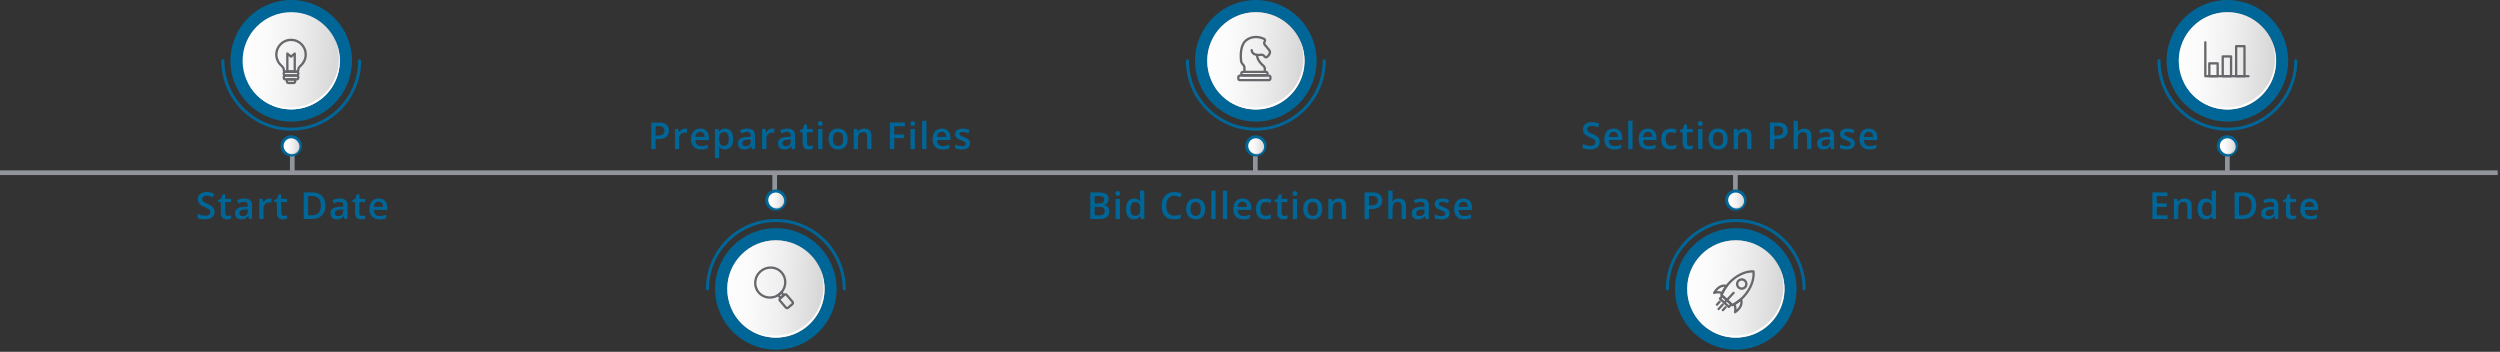 <svg width="1073" height="151" viewBox="0 0 1073 151" fill="none" xmlns="http://www.w3.org/2000/svg">
<rect x="0" y="0" width="1073" height="151" fill="#333333" stroke="none"/>
<path d="M956.98 73.13V60H954.98V73.13H745.83H744.69H539.79V60H537.79V73.13H331.5H130.45H126.45V60H124.45V73.13H0V75.13H124.45H130.45H331.5V88.25H333.5V75.13H538.64H539.79H743.83V88.25H745.83V75.13H956.98H1072.02V73.13H956.98Z" fill="#91959B"/>
<path d="M125 56.087C108.454 56.087 95 42.626 95 26.087C95 25.728 95.293 25.435 95.652 25.435C96.011 25.435 96.304 25.728 96.304 26.087C96.304 41.909 109.178 54.783 125 54.783C140.822 54.783 153.696 41.909 153.696 26.087C153.696 25.728 153.989 25.435 154.348 25.435C154.707 25.435 155 25.728 155 26.087C155 42.633 141.546 56.087 125 56.087Z" fill="#006697"/>
<path d="M151.08 26.087C151.08 40.493 139.4 52.174 124.993 52.174C110.587 52.174 98.906 40.493 98.906 26.087C98.906 11.68 110.587 0 125 0C139.413 0 151.087 11.68 151.087 26.087H151.08Z" fill="#006697"/>
<path d="M124.995 46.957C136.521 46.957 145.864 37.613 145.864 26.087C145.864 14.561 136.521 5.218 124.995 5.218C113.469 5.218 104.125 14.561 104.125 26.087C104.125 37.613 113.469 46.957 124.995 46.957Z" fill="url(#paint0_linear_8339_67220)"/>
<path d="M144.67 33.046C140.835 43.892 128.881 49.598 118.035 45.763C112.485 43.8 108.279 39.711 106.016 34.735C108.357 39.352 112.407 43.115 117.657 44.974C128.503 48.815 140.457 43.109 144.292 32.263C146.15 27.007 145.772 21.496 143.653 16.768C146.098 21.659 146.633 27.496 144.67 33.046Z" fill="white"/>
<path d="M126.036 36.104H123.779C123.14 36.104 122.625 35.582 122.625 34.95V34.728C122.625 34.089 123.147 33.574 123.779 33.574H126.036C126.675 33.574 127.19 34.089 127.19 34.728V34.95C127.19 35.589 126.675 36.104 126.036 36.104ZM123.779 34.559C123.688 34.559 123.616 34.637 123.616 34.722V34.943C123.616 35.035 123.688 35.106 123.779 35.106H126.036C126.127 35.106 126.199 35.028 126.199 34.943V34.722C126.199 34.63 126.121 34.559 126.036 34.559H123.779Z" fill="#67666B"/>
<path d="M127.363 34.565H122.459C121.82 34.565 121.305 34.05 121.305 33.411V33.065C121.305 32.426 121.82 31.904 122.459 31.904H127.363C128.003 31.904 128.518 32.426 128.518 33.065V33.411C128.518 34.05 128.003 34.565 127.363 34.565ZM122.459 32.902C122.368 32.902 122.296 32.974 122.296 33.065V33.411C122.296 33.502 122.368 33.574 122.459 33.574H127.363C127.455 33.574 127.526 33.502 127.526 33.411V33.065C127.526 32.974 127.455 32.902 127.363 32.902H122.459Z" fill="#67666B"/>
<path d="M127.363 32.896H122.459C121.82 32.896 121.305 32.374 121.305 31.741V31.396C121.305 30.756 121.82 30.241 122.459 30.241H127.363C128.003 30.241 128.518 30.763 128.518 31.396V31.741C128.518 32.38 128.003 32.896 127.363 32.896ZM122.459 31.233C122.368 31.233 122.296 31.304 122.296 31.396V31.741C122.296 31.832 122.368 31.904 122.459 31.904H127.363C127.455 31.904 127.526 31.832 127.526 31.741V31.396C127.526 31.304 127.455 31.233 127.363 31.233H122.459Z" fill="#67666B"/>
<path d="M127.364 31.233H122.459C121.807 31.233 121.305 30.815 121.305 30.274V29.811C121.305 29.556 120.966 28.996 120.399 28.493C118.944 27.202 118.109 25.35 118.109 23.406C118.109 19.656 121.162 16.604 124.912 16.604C128.662 16.604 131.714 19.656 131.714 23.406C131.714 25.35 130.879 27.202 129.425 28.493C128.857 28.996 128.518 29.556 128.518 29.811V30.274C128.518 30.809 128.009 31.233 127.364 31.233ZM122.296 30.209C122.296 30.209 122.388 30.241 122.459 30.241H127.364C127.442 30.241 127.494 30.222 127.527 30.209V29.817C127.527 29.106 128.166 28.285 128.766 27.756C130.012 26.654 130.722 25.07 130.722 23.413C130.722 20.211 128.114 17.602 124.912 17.602C121.709 17.602 119.101 20.211 119.101 23.413C119.101 25.07 119.812 26.654 121.057 27.756C121.657 28.285 122.296 29.106 122.296 29.817V30.209Z" fill="#67666B"/>
<path d="M126.506 31.232H123.324C123.05 31.232 122.828 31.011 122.828 30.737V22.995C122.828 22.8 122.939 22.63 123.115 22.546C123.291 22.467 123.493 22.487 123.643 22.611L124.915 23.667L126.187 22.611C126.337 22.487 126.539 22.461 126.715 22.546C126.891 22.624 127.002 22.8 127.002 22.995V30.737C127.002 31.011 126.78 31.232 126.506 31.232ZM123.819 30.241H126.011V24.058L125.235 24.704C125.052 24.861 124.785 24.861 124.602 24.704L123.826 24.058V30.241H123.819Z" fill="#67666B"/>
<path d="M124.995 67.174C127.516 67.174 129.56 65.13 129.56 62.609C129.56 60.087 127.516 58.044 124.995 58.044C122.474 58.044 120.43 60.087 120.43 62.609C120.43 65.13 122.474 67.174 124.995 67.174Z" fill="#006697"/>
<g style="mix-blend-mode:multiply">
<path d="M125.292 66.235C127.093 66.235 128.553 64.775 128.553 62.974C128.553 61.173 127.093 59.713 125.292 59.713C123.491 59.713 122.031 61.173 122.031 62.974C122.031 64.775 123.491 66.235 125.292 66.235Z" fill="#D1D3D4"/>
</g>
<path d="M124.995 65.869C126.796 65.869 128.256 64.409 128.256 62.608C128.256 60.808 126.796 59.348 124.995 59.348C123.194 59.348 121.734 60.808 121.734 62.608C121.734 64.409 123.194 65.869 124.995 65.869Z" fill="url(#paint1_linear_8339_67220)"/>
<path d="M359.08 123.998C359.08 138.405 347.4 150.085 332.993 150.085C318.587 150.085 306.906 138.405 306.906 123.998C306.906 109.592 318.587 97.911 332.993 97.911C347.4 97.911 359.08 109.592 359.08 123.998Z" fill="#006697"/>
<g style="mix-blend-mode:multiply">
<path d="M333.06 144.998C321.516 144.998 312.125 135.607 312.125 124.063C312.125 112.52 321.516 103.129 333.06 103.129C344.603 103.129 353.995 112.52 353.995 124.063C353.995 135.607 344.603 144.998 333.06 144.998Z" fill="#939598"/>
</g>
<path d="M332.995 144.868C321.49 144.868 312.125 135.503 312.125 123.998C312.125 112.494 321.484 103.129 332.995 103.129C344.505 103.129 353.864 112.494 353.864 123.998C353.864 135.503 344.505 144.868 332.995 144.868Z" fill="url(#paint2_linear_8339_67220)"/>
<path d="M352.67 130.957C348.835 141.809 336.881 147.509 326.035 143.668C320.485 141.705 316.279 137.616 314.016 132.639C316.357 137.257 320.407 141.02 325.657 142.879C336.503 146.713 348.457 141.013 352.292 130.161C354.15 124.905 353.772 119.394 351.653 114.666C354.098 119.557 354.633 125.394 352.67 130.95V130.957Z" fill="white"/>
<path d="M330.429 128.198C328.421 128.198 326.536 127.337 325.251 125.837C322.792 122.967 323.197 118.578 326.138 116.061C327.429 114.952 329.073 114.346 330.755 114.346C332.764 114.346 334.649 115.207 335.927 116.707C338.138 119.296 338.06 123.202 335.745 125.798C335.549 126.033 335.314 126.261 335.047 126.489C334.779 126.717 334.518 126.913 334.251 127.076C333.11 127.813 331.786 128.204 330.429 128.204V128.198ZM330.762 115.337C329.314 115.337 327.899 115.859 326.784 116.817C324.253 118.976 323.908 122.739 326.008 125.198C327.103 126.483 328.714 127.213 330.429 127.213C331.597 127.213 332.738 126.874 333.723 126.241C333.958 126.098 334.173 125.935 334.408 125.739C334.636 125.544 334.831 125.348 335.001 125.152C336.997 122.915 337.068 119.57 335.177 117.359C334.081 116.08 332.471 115.344 330.755 115.344L330.762 115.337Z" fill="#67666B"/>
<path d="M337.81 132.743C337.471 132.743 337.152 132.593 336.93 132.339L334.354 129.326C333.943 128.843 333.995 128.106 334.484 127.696L336.35 126.104C336.813 125.706 337.582 125.765 337.98 126.235L340.556 129.248C340.967 129.73 340.915 130.461 340.426 130.878L338.56 132.469C338.352 132.646 338.084 132.75 337.81 132.75V132.743ZM337.093 126.815C337.093 126.815 337.028 126.815 336.989 126.854L335.123 128.446C335.052 128.504 335.045 128.609 335.104 128.68L337.68 131.693C337.765 131.791 337.836 131.778 337.915 131.713L339.78 130.122C339.852 130.063 339.858 129.959 339.8 129.887L337.223 126.874C337.184 126.822 337.126 126.815 337.1 126.815H337.093Z" fill="#67666B"/>
<path d="M334.976 128.57L333.234 126.528L333.73 126.228C333.952 126.091 334.174 125.928 334.402 125.733C334.63 125.537 334.826 125.341 334.995 125.146L335.374 124.709L337.115 126.75L334.976 128.583V128.57ZM334.721 126.744L335.087 127.167L335.719 126.626L335.354 126.202C335.256 126.294 335.152 126.391 335.047 126.483C334.937 126.574 334.832 126.665 334.721 126.744Z" fill="#67666B"/>
<path d="M362.348 124.65C361.989 124.65 361.696 124.357 361.696 123.998C361.696 108.177 348.822 95.303 333 95.303C317.178 95.303 304.304 108.177 304.304 123.998C304.304 124.357 304.011 124.65 303.652 124.65C303.293 124.65 303 124.357 303 123.998C303 107.459 316.454 93.998 333 93.998C349.546 93.998 363 107.453 363 123.998C363 124.357 362.707 124.65 362.348 124.65Z" fill="#006697"/>
<path d="M333.003 90.451C335.524 90.451 337.568 88.407 337.568 85.885C337.568 83.364 335.524 81.32 333.003 81.32C330.481 81.32 328.438 83.364 328.438 85.885C328.438 88.407 330.481 90.451 333.003 90.451Z" fill="#006697"/>
<g style="mix-blend-mode:multiply">
<path d="M333.308 89.518C335.109 89.518 336.569 88.058 336.569 86.257C336.569 84.456 335.109 82.996 333.308 82.996C331.507 82.996 330.047 84.456 330.047 86.257C330.047 88.058 331.507 89.518 333.308 89.518Z" fill="#D1D3D4"/>
</g>
<path d="M333.003 89.146C334.804 89.146 336.264 87.686 336.264 85.885C336.264 84.085 334.804 82.624 333.003 82.624C331.202 82.624 329.742 84.085 329.742 85.885C329.742 87.686 331.202 89.146 333.003 89.146Z" fill="url(#paint3_linear_8339_67220)"/>
<path d="M565.08 26.087C565.08 40.493 553.4 52.174 538.993 52.174C524.587 52.174 512.906 40.493 512.906 26.087C512.906 11.68 524.587 0 538.993 0C553.4 0 565.08 11.68 565.08 26.087Z" fill="#006697"/>
<g style="mix-blend-mode:multiply">
<path d="M539.06 47.087C527.516 47.087 518.125 37.696 518.125 26.152C518.125 14.609 527.516 5.218 539.06 5.218C550.603 5.218 559.995 14.609 559.995 26.152C559.995 37.696 550.603 47.087 539.06 47.087Z" fill="#939598"/>
</g>
<path d="M538.995 46.957C527.49 46.957 518.125 37.591 518.125 26.087C518.125 14.583 527.484 5.218 538.995 5.218C550.505 5.218 559.864 14.583 559.864 26.087C559.864 37.591 550.505 46.957 538.995 46.957Z" fill="url(#paint4_linear_8339_67220)"/>
<path d="M558.67 33.046C554.835 43.898 542.881 49.598 532.035 45.757C526.485 43.794 522.279 39.704 520.016 34.728C522.357 39.346 526.407 43.109 531.663 44.967C542.509 48.802 554.463 43.102 558.298 32.25C560.157 26.994 559.779 21.483 557.659 16.754C560.105 21.646 560.64 27.483 558.676 33.039L558.67 33.046Z" fill="white"/>
<path d="M544.611 34.891H532.161C531.522 34.891 531 34.37 531 33.737V33.104C531 32.465 531.522 31.95 532.161 31.95H544.611C545.25 31.95 545.765 32.472 545.765 33.104V33.737C545.765 34.376 545.243 34.891 544.611 34.891ZM532.161 32.935C532.07 32.935 531.998 33.007 531.998 33.098V33.73C531.998 33.822 532.07 33.893 532.161 33.893H544.611C544.702 33.893 544.774 33.822 544.774 33.73V33.098C544.774 33.007 544.702 32.935 544.611 32.935H532.161Z" fill="#67666B"/>
<path d="M543.347 30.848L542.356 30.828C542.356 30.828 542.376 29.994 542.356 29.322C542.356 29.126 542.16 28.8 541.971 28.643C540.941 27.815 539.18 26.074 539.017 23.726C538.997 23.452 539.206 23.217 539.48 23.198C539.747 23.178 539.989 23.387 540.008 23.654C540.152 25.702 541.867 27.28 542.597 27.867C542.963 28.161 543.341 28.748 543.354 29.296C543.373 29.987 543.354 30.848 543.354 30.848H543.347Z" fill="#67666B"/>
<path d="M543.349 32.752H533.436C532.796 32.752 532.281 32.23 532.281 31.598V31.5C532.281 30.861 532.796 30.346 533.436 30.346H543.349C543.988 30.346 544.503 30.867 544.503 31.5V31.598C544.503 32.237 543.988 32.752 543.349 32.752ZM533.436 31.331C533.344 31.331 533.273 31.402 533.273 31.494V31.591C533.273 31.683 533.344 31.754 533.436 31.754H543.349C543.44 31.754 543.512 31.683 543.512 31.591V31.494C543.512 31.402 543.44 31.331 543.349 31.331H533.436Z" fill="#67666B"/>
<path d="M534.136 31.33C533.869 31.33 533.647 31.115 533.641 30.841L533.608 29.041C533.608 28.793 533.445 28.389 533.282 28.206L532.858 27.73C532.538 27.372 532.251 26.765 532.199 26.315C531.925 24.124 531.645 18.782 534.971 16.585C538.16 14.478 541.493 15.646 542.777 16.246C543.345 16.506 543.599 17.224 543.332 17.811L543.11 18.3C543.038 18.456 543.084 18.73 543.195 18.861C543.743 19.48 544.525 20.4 545.164 21.235C545.575 21.77 545.673 22.402 545.451 23.074C545.119 24.072 544.134 24.926 543.599 25.082C542.914 25.291 542.282 24.489 542.073 24.228C541.949 24.072 541.682 23.961 541.499 23.98C539.673 24.248 538.336 24.006 537.521 23.256C536.706 22.513 536.745 21.548 536.745 21.509C536.758 21.235 536.986 21.032 537.267 21.039C537.541 21.052 537.749 21.287 537.736 21.561C537.736 21.58 537.723 22.115 538.199 22.539C538.78 23.054 539.875 23.217 541.356 23.002C541.877 22.93 542.504 23.185 542.849 23.609C543.13 23.967 543.299 24.078 543.364 24.111C543.619 23.987 544.304 23.413 544.519 22.741C544.63 22.396 544.584 22.109 544.382 21.835C543.73 20.98 542.895 20.015 542.458 19.513C542.086 19.089 541.982 18.391 542.217 17.883L542.438 17.393C542.477 17.302 542.445 17.178 542.367 17.146C541.232 16.617 538.291 15.587 535.519 17.413C532.577 19.357 532.988 24.626 533.184 26.191C533.217 26.439 533.412 26.863 533.601 27.065L534.025 27.541C534.345 27.9 534.593 28.532 534.606 29.015L534.638 30.815C534.638 31.089 534.423 31.317 534.149 31.317H534.136V31.33Z" fill="#67666B"/>
<path d="M539 56.087C522.454 56.087 509 42.626 509 26.087C509 25.728 509.293 25.435 509.652 25.435C510.011 25.435 510.304 25.728 510.304 26.087C510.304 41.909 523.178 54.783 539 54.783C554.822 54.783 567.696 41.909 567.696 26.087C567.696 25.728 567.989 25.435 568.348 25.435C568.707 25.435 569 25.728 569 26.087C569 42.633 555.546 56.087 539 56.087Z" fill="#006697"/>
<path d="M539.003 67.174C541.524 67.174 543.568 65.13 543.568 62.609C543.568 60.087 541.524 58.044 539.003 58.044C536.481 58.044 534.438 60.087 534.438 62.609C534.438 65.13 536.481 67.174 539.003 67.174Z" fill="#006697"/>
<g style="mix-blend-mode:multiply">
<path d="M539.292 66.235C541.093 66.235 542.553 64.775 542.553 62.974C542.553 61.173 541.093 59.713 539.292 59.713C537.491 59.713 536.031 61.173 536.031 62.974C536.031 64.775 537.491 66.235 539.292 66.235Z" fill="#D1D3D4"/>
</g>
<path d="M539.003 65.87C540.804 65.87 542.264 64.41 542.264 62.609C542.264 60.808 540.804 59.348 539.003 59.348C537.202 59.348 535.742 60.808 535.742 62.609C535.742 64.41 537.202 65.87 539.003 65.87Z" fill="url(#paint5_linear_8339_67220)"/>
<path d="M771.08 123.998C771.08 138.405 759.4 150.085 744.993 150.085C730.587 150.085 718.906 138.405 718.906 123.998C718.906 109.592 730.587 97.911 744.993 97.911C759.4 97.911 771.08 109.592 771.08 123.998Z" fill="#006697"/>
<g style="mix-blend-mode:multiply">
<path d="M745.06 144.998C733.516 144.998 724.125 135.607 724.125 124.064C724.125 112.52 733.516 103.129 745.06 103.129C756.603 103.129 765.995 112.52 765.995 124.064C765.995 135.607 756.603 144.998 745.06 144.998Z" fill="#939598"/>
</g>
<path d="M744.995 144.868C733.49 144.868 724.125 135.503 724.125 123.998C724.125 112.494 733.49 103.129 744.995 103.129C756.499 103.129 765.864 112.494 765.864 123.998C765.864 135.503 756.499 144.868 744.995 144.868Z" fill="url(#paint6_linear_8339_67220)"/>
<path d="M764.67 130.957C760.835 141.803 748.881 147.509 738.035 143.668C732.485 141.705 728.279 137.616 726.016 132.64C728.357 137.257 732.407 141.02 737.663 142.879C748.509 146.714 760.463 141.014 764.298 130.161C766.157 124.905 765.779 119.394 763.659 114.666C766.105 119.557 766.64 125.394 764.677 130.951L764.67 130.957Z" fill="white"/>
<path d="M743.535 131.472C743.411 131.472 743.293 131.427 743.196 131.342L738.48 126.979C738.33 126.842 738.278 126.62 738.356 126.431C738.454 126.196 738.552 125.968 738.663 125.74C739.191 124.592 739.869 123.483 740.665 122.446C740.991 122.016 741.35 121.592 741.754 121.149C744.885 117.77 749 115.807 752.606 115.983C752.848 115.996 753.043 116.179 753.076 116.414C753.526 119.968 751.87 124.266 748.759 127.631C747.304 129.203 745.576 130.514 743.756 131.42C743.685 131.453 743.613 131.472 743.535 131.472ZM739.413 126.483L743.619 130.377C745.224 129.529 746.743 128.349 748.035 126.953C750.826 123.933 752.372 120.151 752.137 116.962C748.902 116.975 745.296 118.788 742.485 121.82C742.1 122.238 741.767 122.636 741.461 123.046C740.704 124.025 740.072 125.075 739.57 126.164C739.517 126.275 739.465 126.379 739.419 126.49L739.413 126.483Z" fill="#67666B"/>
<path d="M742.031 132.229C741.907 132.229 741.79 132.183 741.692 132.099L737.844 128.538C737.746 128.446 737.688 128.323 737.688 128.192C737.688 128.062 737.727 127.931 737.818 127.84L738.887 126.686C738.979 126.588 739.103 126.529 739.233 126.529C739.364 126.529 739.494 126.568 739.585 126.659L743.433 130.22C743.635 130.409 743.648 130.723 743.459 130.918L742.39 132.073C742.292 132.177 742.161 132.229 742.024 132.229H742.031ZM738.881 128.14L742.005 131.029L742.403 130.605L739.279 127.716L738.881 128.146V128.14Z" fill="#67666B"/>
<path d="M740.109 130.449C739.991 130.449 739.867 130.403 739.77 130.318C739.567 130.129 739.554 129.816 739.743 129.62L743.689 125.362C743.878 125.159 744.191 125.146 744.387 125.335C744.589 125.518 744.602 125.838 744.413 126.033L740.467 130.292C740.37 130.396 740.239 130.449 740.102 130.449H740.109Z" fill="#67666B"/>
<path d="M739.11 126.451C738.98 126.451 738.849 126.399 738.758 126.301C738.451 125.988 737.91 125.923 737.506 125.923C736.684 125.923 735.875 126.183 735.869 126.183C735.673 126.249 735.458 126.183 735.327 126.02C735.197 125.857 735.184 125.636 735.288 125.459C736.964 122.675 738.823 122.094 740.082 122.094C740.76 122.094 741.204 122.27 741.249 122.29C741.393 122.349 741.497 122.472 741.536 122.622C741.575 122.772 741.536 122.929 741.445 123.053C740.577 124.175 739.56 126.157 739.547 126.177C739.475 126.32 739.338 126.418 739.182 126.444C739.156 126.444 739.13 126.444 739.104 126.444L739.11 126.451ZM737.506 124.938C738.073 124.938 738.549 125.036 738.934 125.225C739.221 124.696 739.704 123.842 740.206 123.086C739.371 123.053 738.099 123.359 736.821 124.977C737.036 124.951 737.271 124.938 737.506 124.938Z" fill="#67666B"/>
<path d="M744.671 134.499C744.574 134.499 744.476 134.472 744.391 134.414C744.221 134.296 744.137 134.088 744.189 133.885C744.326 133.325 744.547 131.603 743.85 131.016C743.726 130.912 743.66 130.762 743.674 130.599C743.687 130.435 743.771 130.299 743.908 130.214C743.928 130.201 745.806 129.053 746.882 128.081C747 127.977 747.15 127.931 747.306 127.964C747.456 127.99 747.587 128.088 747.658 128.225C747.724 128.355 749.217 131.368 744.958 134.414C744.874 134.479 744.769 134.505 744.671 134.505V134.499ZM744.913 130.755C745.284 131.375 745.356 132.17 745.324 132.835C746.889 131.381 747.039 130.07 746.947 129.32C746.23 129.888 745.415 130.429 744.913 130.755Z" fill="#67666B"/>
<path d="M747.558 124.383C746.932 124.383 746.332 124.148 745.876 123.725C745.387 123.275 745.106 122.662 745.08 122.003C745.054 121.344 745.289 120.712 745.739 120.222C746.208 119.72 746.867 119.427 747.558 119.427C748.184 119.427 748.778 119.662 749.241 120.085C750.245 121.012 750.304 122.59 749.378 123.594C748.908 124.096 748.243 124.39 747.558 124.39V124.383ZM747.558 120.418C747.141 120.418 746.75 120.588 746.463 120.894C746.195 121.188 746.052 121.566 746.065 121.964C746.078 122.362 746.247 122.727 746.541 123.001C747.128 123.542 748.106 123.503 748.641 122.922C749.202 122.322 749.163 121.377 748.563 120.816C748.289 120.562 747.93 120.418 747.552 120.418H747.558Z" fill="#67666B"/>
<path d="M736.913 131.257C736.789 131.257 736.672 131.212 736.574 131.127C736.372 130.938 736.359 130.625 736.548 130.429L737.716 129.164C737.905 128.962 738.218 128.949 738.413 129.138C738.616 129.327 738.629 129.64 738.439 129.836L737.272 131.101C737.174 131.205 737.044 131.257 736.907 131.257H736.913Z" fill="#67666B"/>
<path d="M739.452 133.612C739.328 133.612 739.211 133.566 739.113 133.481C738.911 133.292 738.898 132.979 739.087 132.783L740.255 131.518C740.444 131.316 740.757 131.303 740.952 131.492C741.155 131.681 741.168 131.994 740.979 132.19L739.811 133.455C739.713 133.559 739.583 133.612 739.446 133.612H739.452Z" fill="#67666B"/>
<path d="M737.609 133.142C737.485 133.142 737.367 133.103 737.27 133.012C737.067 132.823 737.054 132.51 737.243 132.314L739.03 130.384C739.22 130.181 739.533 130.168 739.728 130.357C739.93 130.547 739.943 130.86 739.754 131.055L737.967 132.986C737.87 133.09 737.733 133.142 737.602 133.142H737.609Z" fill="#67666B"/>
<path d="M774.348 124.65C773.989 124.65 773.696 124.357 773.696 123.998C773.696 108.177 760.822 95.303 745 95.303C729.178 95.303 716.304 108.177 716.304 123.998C716.304 124.357 716.011 124.65 715.652 124.65C715.293 124.65 715 124.357 715 123.998C715 107.459 728.461 93.998 745 93.998C761.539 93.998 775 107.453 775 123.998C775 124.357 774.707 124.65 774.348 124.65Z" fill="#006697"/>
<path d="M745.003 90.451C747.524 90.451 749.568 88.407 749.568 85.885C749.568 83.364 747.524 81.32 745.003 81.32C742.481 81.32 740.438 83.364 740.438 85.885C740.438 88.407 742.481 90.451 745.003 90.451Z" fill="#006697"/>
<g style="mix-blend-mode:multiply">
<path d="M745.308 89.518C747.109 89.518 748.569 88.058 748.569 86.257C748.569 84.456 747.109 82.996 745.308 82.996C743.507 82.996 742.047 84.456 742.047 86.257C742.047 88.058 743.507 89.518 745.308 89.518Z" fill="#D1D3D4"/>
</g>
<path d="M745.003 89.146C746.804 89.146 748.264 87.686 748.264 85.885C748.264 84.085 746.804 82.624 745.003 82.624C743.202 82.624 741.742 84.085 741.742 85.885C741.742 87.686 743.202 89.146 745.003 89.146Z" fill="url(#paint7_linear_8339_67220)"/>
<path d="M982.08 26.087C982.08 40.493 970.4 52.174 955.993 52.174C941.587 52.174 929.906 40.493 929.906 26.087C929.906 11.68 941.587 0 955.993 0C970.4 0 982.08 11.68 982.08 26.087Z" fill="#006697"/>
<g style="mix-blend-mode:multiply">
<path d="M956.06 47.087C944.516 47.087 935.125 37.696 935.125 26.152C935.125 14.609 944.516 5.218 956.06 5.218C967.603 5.218 976.995 14.609 976.995 26.152C976.995 37.696 967.603 47.087 956.06 47.087Z" fill="#939598"/>
</g>
<path d="M955.995 46.957C944.49 46.957 935.125 37.591 935.125 26.087C935.125 14.583 944.484 5.218 955.995 5.218C967.505 5.218 976.864 14.583 976.864 26.087C976.864 37.591 967.505 46.957 955.995 46.957Z" fill="url(#paint8_linear_8339_67220)"/>
<path d="M975.67 33.046C971.835 43.891 959.881 49.598 949.035 45.757C943.485 43.794 939.279 39.704 937.016 34.728C939.357 39.346 943.407 43.109 948.657 44.967C959.503 48.802 971.457 43.102 975.292 32.25C977.15 26.994 976.772 21.483 974.653 16.754C977.098 21.646 977.633 27.483 975.67 33.039V33.046Z" fill="white"/>
<path d="M965.036 33.202H946.527C946.253 33.202 946.031 32.98 946.031 32.707V18.163C946.031 17.889 946.253 17.668 946.527 17.668C946.801 17.668 947.023 17.889 947.023 18.163V32.211H965.036C965.31 32.211 965.531 32.433 965.531 32.707C965.531 32.98 965.31 33.202 965.036 33.202Z" fill="#67666B"/>
<path d="M951.818 33.202H948.238C947.964 33.202 947.742 32.981 947.742 32.707V27.196C947.742 26.922 947.964 26.7 948.238 26.7H951.818C952.092 26.7 952.314 26.922 952.314 27.196V32.707C952.314 32.981 952.092 33.202 951.818 33.202ZM948.733 32.211H951.323V27.692H948.733V32.211Z" fill="#67666B"/>
<path d="M957.576 33.202H953.996C953.722 33.202 953.5 32.981 953.5 32.707V24.222C953.5 23.948 953.722 23.726 953.996 23.726H957.576C957.85 23.726 958.072 23.948 958.072 24.222V32.707C958.072 32.981 957.85 33.202 957.576 33.202ZM954.491 32.211H957.08V24.718H954.491V32.211Z" fill="#67666B"/>
<path d="M963.334 33.202H959.753C959.48 33.202 959.258 32.98 959.258 32.707V19.82C959.258 19.546 959.48 19.324 959.753 19.324H963.334C963.608 19.324 963.83 19.546 963.83 19.82V32.707C963.83 32.98 963.608 33.202 963.334 33.202ZM960.249 32.211H962.838V20.315H960.249V32.211Z" fill="#67666B"/>
<path d="M956 56.087C939.454 56.087 926 42.626 926 26.087C926 25.728 926.293 25.435 926.652 25.435C927.011 25.435 927.304 25.728 927.304 26.087C927.304 41.909 940.178 54.783 956 54.783C971.822 54.783 984.696 41.909 984.696 26.087C984.696 25.728 984.989 25.435 985.348 25.435C985.707 25.435 986 25.728 986 26.087C986 42.633 972.539 56.087 956 56.087Z" fill="#006697"/>
<path d="M956.003 67.174C958.524 67.174 960.568 65.13 960.568 62.609C960.568 60.087 958.524 58.044 956.003 58.044C953.481 58.044 951.438 60.087 951.438 62.609C951.438 65.13 953.481 67.174 956.003 67.174Z" fill="#006697"/>
<g style="mix-blend-mode:multiply">
<path d="M956.308 66.235C958.109 66.235 959.569 64.775 959.569 62.974C959.569 61.173 958.109 59.713 956.308 59.713C954.507 59.713 953.047 61.173 953.047 62.974C953.047 64.775 954.507 66.235 956.308 66.235Z" fill="#D1D3D4"/>
</g>
<path d="M956.003 65.87C957.804 65.87 959.264 64.41 959.264 62.609C959.264 60.808 957.804 59.348 956.003 59.348C954.202 59.348 952.742 60.808 952.742 62.609C952.742 64.41 954.202 65.87 956.003 65.87Z" fill="url(#paint9_linear_8339_67220)"/>
<path d="M92.11 90.891C92.11 91.568 91.943 92.151 91.61 92.641C91.282 93.13 90.808 93.505 90.188 93.766C89.574 94.026 88.839 94.156 87.985 94.156C87.568 94.156 87.17 94.133 86.79 94.086C86.409 94.039 86.05 93.971 85.712 93.883C85.378 93.789 85.074 93.677 84.798 93.547V91.781C85.261 91.984 85.779 92.169 86.352 92.336C86.925 92.497 87.508 92.578 88.102 92.578C88.587 92.578 88.988 92.516 89.305 92.391C89.628 92.26 89.868 92.078 90.024 91.844C90.18 91.604 90.258 91.326 90.258 91.008C90.258 90.669 90.167 90.383 89.985 90.148C89.803 89.914 89.527 89.701 89.157 89.508C88.792 89.31 88.334 89.099 87.782 88.875C87.407 88.724 87.048 88.552 86.704 88.359C86.365 88.167 86.063 87.94 85.798 87.68C85.532 87.419 85.321 87.112 85.165 86.758C85.014 86.398 84.938 85.977 84.938 85.492C84.938 84.846 85.092 84.294 85.399 83.836C85.712 83.378 86.149 83.026 86.712 82.781C87.279 82.537 87.941 82.414 88.696 82.414C89.295 82.414 89.858 82.477 90.383 82.602C90.915 82.727 91.436 82.904 91.946 83.133L91.352 84.641C90.883 84.448 90.428 84.294 89.985 84.18C89.548 84.065 89.1 84.008 88.641 84.008C88.246 84.008 87.909 84.068 87.633 84.188C87.358 84.307 87.147 84.477 87.001 84.695C86.86 84.909 86.79 85.164 86.79 85.461C86.79 85.794 86.871 86.076 87.032 86.305C87.199 86.529 87.454 86.734 87.798 86.922C88.147 87.109 88.594 87.318 89.141 87.547C89.772 87.807 90.305 88.081 90.743 88.367C91.186 88.654 91.524 88.997 91.758 89.398C91.993 89.794 92.11 90.292 92.11 90.891ZM97.856 92.672C98.096 92.672 98.333 92.651 98.567 92.609C98.802 92.562 99.015 92.508 99.208 92.445V93.836C99.005 93.924 98.742 94 98.419 94.062C98.096 94.125 97.76 94.156 97.411 94.156C96.921 94.156 96.481 94.076 96.091 93.914C95.7 93.747 95.39 93.463 95.161 93.062C94.932 92.662 94.817 92.107 94.817 91.398V86.75H93.638V85.93L94.903 85.281L95.505 83.43H96.661V85.352H99.138V86.75H96.661V91.375C96.661 91.812 96.77 92.138 96.989 92.352C97.208 92.565 97.497 92.672 97.856 92.672ZM104.868 85.188C105.962 85.188 106.788 85.43 107.345 85.914C107.907 86.398 108.189 87.154 108.189 88.18V94H106.884L106.532 92.773H106.47C106.225 93.086 105.973 93.344 105.712 93.547C105.452 93.75 105.15 93.901 104.806 94C104.467 94.104 104.053 94.156 103.564 94.156C103.048 94.156 102.587 94.062 102.181 93.875C101.775 93.682 101.454 93.391 101.22 93C100.986 92.609 100.868 92.115 100.868 91.516C100.868 90.625 101.199 89.956 101.861 89.508C102.527 89.06 103.532 88.812 104.876 88.766L106.376 88.711V88.258C106.376 87.659 106.236 87.232 105.954 86.977C105.678 86.721 105.288 86.594 104.782 86.594C104.35 86.594 103.931 86.656 103.525 86.781C103.118 86.906 102.723 87.06 102.337 87.242L101.743 85.945C102.165 85.721 102.644 85.539 103.181 85.398C103.723 85.258 104.285 85.188 104.868 85.188ZM106.368 89.867L105.251 89.906C104.335 89.938 103.691 90.094 103.322 90.375C102.952 90.656 102.767 91.042 102.767 91.531C102.767 91.958 102.894 92.271 103.15 92.469C103.405 92.662 103.741 92.758 104.157 92.758C104.793 92.758 105.319 92.578 105.736 92.219C106.157 91.854 106.368 91.32 106.368 90.617V89.867ZM115.654 85.188C115.8 85.188 115.959 85.195 116.13 85.211C116.302 85.227 116.451 85.247 116.576 85.273L116.404 86.992C116.294 86.961 116.159 86.938 115.998 86.922C115.841 86.906 115.701 86.898 115.576 86.898C115.248 86.898 114.935 86.953 114.638 87.062C114.341 87.167 114.078 87.328 113.849 87.547C113.62 87.76 113.44 88.029 113.31 88.352C113.18 88.674 113.115 89.049 113.115 89.477V94H111.271V85.352H112.709L112.959 86.875H113.044C113.216 86.568 113.43 86.287 113.685 86.031C113.94 85.776 114.232 85.573 114.56 85.422C114.893 85.266 115.258 85.188 115.654 85.188ZM121.908 92.672C122.148 92.672 122.385 92.651 122.619 92.609C122.853 92.562 123.067 92.508 123.26 92.445V93.836C123.056 93.924 122.793 94 122.471 94.062C122.148 94.125 121.812 94.156 121.463 94.156C120.973 94.156 120.533 94.076 120.142 93.914C119.752 93.747 119.442 93.463 119.213 93.062C118.984 92.662 118.869 92.107 118.869 91.398V86.75H117.689V85.93L118.955 85.281L119.556 83.43H120.713V85.352H123.189V86.75H120.713V91.375C120.713 91.812 120.822 92.138 121.041 92.352C121.26 92.565 121.549 92.672 121.908 92.672ZM139.659 88.18C139.659 89.466 139.419 90.542 138.94 91.406C138.461 92.266 137.765 92.914 136.854 93.352C135.942 93.784 134.844 94 133.557 94H130.385V82.578H133.901C135.083 82.578 136.104 82.792 136.963 83.219C137.823 83.641 138.487 84.268 138.955 85.102C139.424 85.93 139.659 86.956 139.659 88.18ZM137.705 88.234C137.705 87.297 137.557 86.526 137.26 85.922C136.969 85.318 136.536 84.87 135.963 84.578C135.396 84.281 134.695 84.133 133.862 84.133H132.26V92.43H133.588C134.969 92.43 136 92.078 136.682 91.375C137.364 90.672 137.705 89.625 137.705 88.234ZM145.835 85.188C146.928 85.188 147.754 85.43 148.311 85.914C148.874 86.398 149.155 87.154 149.155 88.18V94H147.85L147.499 92.773H147.436C147.191 93.086 146.939 93.344 146.678 93.547C146.418 93.75 146.116 93.901 145.772 94C145.434 94.104 145.02 94.156 144.53 94.156C144.014 94.156 143.553 94.062 143.147 93.875C142.741 93.682 142.421 93.391 142.186 93C141.952 92.609 141.835 92.115 141.835 91.516C141.835 90.625 142.165 89.956 142.827 89.508C143.494 89.06 144.499 88.812 145.842 88.766L147.342 88.711V88.258C147.342 87.659 147.202 87.232 146.921 86.977C146.645 86.721 146.254 86.594 145.749 86.594C145.316 86.594 144.897 86.656 144.491 86.781C144.085 86.906 143.689 87.06 143.303 87.242L142.71 85.945C143.132 85.721 143.611 85.539 144.147 85.398C144.689 85.258 145.251 85.188 145.835 85.188ZM147.335 89.867L146.217 89.906C145.301 89.938 144.658 90.094 144.288 90.375C143.918 90.656 143.733 91.042 143.733 91.531C143.733 91.958 143.861 92.271 144.116 92.469C144.371 92.662 144.707 92.758 145.124 92.758C145.759 92.758 146.285 92.578 146.702 92.219C147.124 91.854 147.335 91.32 147.335 90.617V89.867ZM155.456 92.672C155.696 92.672 155.933 92.651 156.167 92.609C156.401 92.562 156.615 92.508 156.808 92.445V93.836C156.604 93.924 156.341 94 156.019 94.062C155.696 94.125 155.36 94.156 155.011 94.156C154.521 94.156 154.081 94.076 153.69 93.914C153.3 93.747 152.99 93.463 152.761 93.062C152.532 92.662 152.417 92.107 152.417 91.398V86.75H151.237V85.93L152.503 85.281L153.104 83.43H154.261V85.352H156.737V86.75H154.261V91.375C154.261 91.812 154.37 92.138 154.589 92.352C154.808 92.565 155.097 92.672 155.456 92.672ZM162.523 85.188C163.294 85.188 163.955 85.346 164.507 85.664C165.059 85.982 165.484 86.432 165.781 87.016C166.077 87.599 166.226 88.297 166.226 89.109V90.094H160.452C160.473 90.932 160.697 91.578 161.124 92.031C161.557 92.484 162.161 92.711 162.937 92.711C163.489 92.711 163.984 92.659 164.421 92.555C164.864 92.445 165.32 92.287 165.788 92.078V93.57C165.356 93.773 164.916 93.922 164.468 94.016C164.02 94.109 163.484 94.156 162.859 94.156C162.01 94.156 161.262 93.992 160.617 93.664C159.976 93.331 159.473 92.836 159.109 92.18C158.749 91.523 158.57 90.708 158.57 89.734C158.57 88.766 158.734 87.943 159.062 87.266C159.39 86.588 159.851 86.073 160.445 85.719C161.038 85.365 161.731 85.188 162.523 85.188ZM162.523 86.57C161.945 86.57 161.476 86.758 161.117 87.133C160.762 87.508 160.554 88.057 160.492 88.781H164.429C164.424 88.349 164.351 87.966 164.21 87.633C164.075 87.299 163.867 87.039 163.585 86.852C163.309 86.664 162.955 86.57 162.523 86.57Z" fill="#006697"/>
<path d="M282.834 52.578C284.308 52.578 285.383 52.88 286.06 53.484C286.737 54.089 287.076 54.935 287.076 56.023C287.076 56.518 286.998 56.99 286.841 57.438C286.69 57.88 286.44 58.273 286.091 58.617C285.743 58.956 285.282 59.224 284.709 59.422C284.141 59.62 283.44 59.719 282.607 59.719H281.388V64H279.513V52.578H282.834ZM282.709 54.133H281.388V58.156H282.412C283 58.156 283.5 58.089 283.912 57.953C284.323 57.812 284.636 57.591 284.849 57.289C285.063 56.987 285.17 56.589 285.17 56.094C285.17 55.432 284.969 54.94 284.568 54.617C284.172 54.294 283.552 54.133 282.709 54.133ZM294.064 55.188C294.21 55.188 294.369 55.195 294.541 55.211C294.713 55.227 294.861 55.247 294.986 55.273L294.814 56.992C294.705 56.961 294.57 56.938 294.408 56.922C294.252 56.906 294.111 56.898 293.986 56.898C293.658 56.898 293.346 56.953 293.049 57.062C292.752 57.167 292.489 57.328 292.26 57.547C292.031 57.76 291.851 58.029 291.721 58.352C291.59 58.675 291.525 59.05 291.525 59.477V64H289.682V55.352H291.119L291.369 56.875H291.455C291.627 56.568 291.84 56.286 292.096 56.031C292.351 55.776 292.643 55.573 292.971 55.422C293.304 55.266 293.669 55.188 294.064 55.188ZM300.545 55.188C301.316 55.188 301.977 55.346 302.53 55.664C303.082 55.982 303.506 56.432 303.803 57.016C304.1 57.599 304.248 58.297 304.248 59.109V60.094H298.475C298.496 60.932 298.72 61.578 299.147 62.031C299.579 62.484 300.183 62.711 300.959 62.711C301.511 62.711 302.006 62.659 302.444 62.555C302.886 62.445 303.342 62.286 303.811 62.078V63.57C303.379 63.773 302.938 63.922 302.49 64.016C302.043 64.109 301.506 64.156 300.881 64.156C300.032 64.156 299.285 63.992 298.639 63.664C297.998 63.331 297.496 62.836 297.131 62.18C296.772 61.523 296.592 60.708 296.592 59.734C296.592 58.766 296.756 57.943 297.084 57.266C297.412 56.589 297.873 56.073 298.467 55.719C299.061 55.365 299.754 55.188 300.545 55.188ZM300.545 56.57C299.967 56.57 299.498 56.758 299.139 57.133C298.785 57.508 298.576 58.057 298.514 58.781H302.451C302.446 58.349 302.373 57.966 302.233 57.633C302.097 57.3 301.889 57.039 301.608 56.852C301.332 56.664 300.977 56.57 300.545 56.57ZM311.268 55.188C312.294 55.188 313.117 55.562 313.737 56.312C314.362 57.062 314.674 58.177 314.674 59.656C314.674 60.635 314.529 61.461 314.237 62.133C313.95 62.8 313.547 63.305 313.026 63.648C312.51 63.987 311.909 64.156 311.221 64.156C310.784 64.156 310.404 64.099 310.081 63.984C309.758 63.87 309.482 63.721 309.252 63.539C309.023 63.352 308.831 63.148 308.674 62.93H308.565C308.591 63.138 308.614 63.37 308.635 63.625C308.661 63.875 308.674 64.104 308.674 64.312V67.836H306.831V55.352H308.331L308.588 56.547H308.674C308.836 56.302 309.031 56.075 309.26 55.867C309.495 55.659 309.776 55.495 310.104 55.375C310.437 55.25 310.825 55.188 311.268 55.188ZM310.776 56.688C310.271 56.688 309.864 56.789 309.557 56.992C309.255 57.19 309.034 57.49 308.893 57.891C308.758 58.292 308.685 58.794 308.674 59.398V59.656C308.674 60.297 308.739 60.841 308.87 61.289C309.005 61.732 309.226 62.07 309.534 62.305C309.846 62.534 310.268 62.648 310.799 62.648C311.247 62.648 311.617 62.526 311.909 62.281C312.206 62.036 312.427 61.688 312.573 61.234C312.719 60.781 312.792 60.247 312.792 59.633C312.792 58.7 312.625 57.977 312.292 57.461C311.963 56.945 311.458 56.688 310.776 56.688ZM320.702 55.188C321.796 55.188 322.621 55.43 323.179 55.914C323.741 56.398 324.022 57.154 324.022 58.18V64H322.718L322.366 62.773H322.304C322.059 63.086 321.806 63.344 321.546 63.547C321.285 63.75 320.983 63.901 320.639 64C320.301 64.104 319.887 64.156 319.397 64.156C318.882 64.156 318.421 64.062 318.014 63.875C317.608 63.682 317.288 63.391 317.054 63C316.819 62.609 316.702 62.115 316.702 61.516C316.702 60.625 317.033 59.956 317.694 59.508C318.361 59.06 319.366 58.812 320.71 58.766L322.21 58.711V58.258C322.21 57.659 322.069 57.232 321.788 56.977C321.512 56.721 321.121 56.594 320.616 56.594C320.184 56.594 319.764 56.656 319.358 56.781C318.952 56.906 318.556 57.06 318.171 57.242L317.577 55.945C317.999 55.721 318.478 55.539 319.014 55.398C319.556 55.258 320.119 55.188 320.702 55.188ZM322.202 59.867L321.085 59.906C320.168 59.938 319.525 60.094 319.155 60.375C318.785 60.656 318.6 61.042 318.6 61.531C318.6 61.958 318.728 62.271 318.983 62.469C319.238 62.661 319.574 62.758 319.991 62.758C320.626 62.758 321.153 62.578 321.569 62.219C321.991 61.854 322.202 61.32 322.202 60.617V59.867ZM331.487 55.188C331.633 55.188 331.792 55.195 331.964 55.211C332.136 55.227 332.284 55.247 332.409 55.273L332.237 56.992C332.128 56.961 331.993 56.938 331.831 56.922C331.675 56.906 331.534 56.898 331.409 56.898C331.081 56.898 330.769 56.953 330.472 57.062C330.175 57.167 329.912 57.328 329.683 57.547C329.454 57.76 329.274 58.029 329.144 58.352C329.013 58.675 328.948 59.05 328.948 59.477V64H327.105V55.352H328.542L328.792 56.875H328.878C329.05 56.568 329.263 56.286 329.519 56.031C329.774 55.776 330.066 55.573 330.394 55.422C330.727 55.266 331.092 55.188 331.487 55.188ZM337.913 55.188C339.007 55.188 339.833 55.43 340.39 55.914C340.953 56.398 341.234 57.154 341.234 58.18V64H339.929L339.578 62.773H339.515C339.27 63.086 339.018 63.344 338.757 63.547C338.497 63.75 338.195 63.901 337.851 64C337.512 64.104 337.098 64.156 336.609 64.156C336.093 64.156 335.632 64.062 335.226 63.875C334.82 63.682 334.499 63.391 334.265 63C334.031 62.609 333.913 62.115 333.913 61.516C333.913 60.625 334.244 59.956 334.906 59.508C335.572 59.06 336.578 58.812 337.921 58.766L339.421 58.711V58.258C339.421 57.659 339.281 57.232 338.999 56.977C338.723 56.721 338.333 56.594 337.828 56.594C337.395 56.594 336.976 56.656 336.57 56.781C336.163 56.906 335.768 57.06 335.382 57.242L334.788 55.945C335.21 55.721 335.69 55.539 336.226 55.398C336.768 55.258 337.33 55.188 337.913 55.188ZM339.413 59.867L338.296 59.906C337.38 59.938 336.736 60.094 336.367 60.375C335.997 60.656 335.812 61.042 335.812 61.531C335.812 61.958 335.94 62.271 336.195 62.469C336.45 62.661 336.786 62.758 337.203 62.758C337.838 62.758 338.364 62.578 338.781 62.219C339.203 61.854 339.413 61.32 339.413 60.617V59.867ZM347.535 62.672C347.774 62.672 348.011 62.651 348.246 62.609C348.48 62.562 348.694 62.508 348.886 62.445V63.836C348.683 63.925 348.42 64 348.097 64.062C347.774 64.125 347.439 64.156 347.09 64.156C346.6 64.156 346.16 64.076 345.769 63.914C345.379 63.747 345.069 63.464 344.84 63.062C344.61 62.661 344.496 62.107 344.496 61.398V56.75H343.316V55.93L344.582 55.281L345.183 53.43H346.34V55.352H348.816V56.75H346.34V61.375C346.34 61.812 346.449 62.138 346.668 62.352C346.886 62.565 347.175 62.672 347.535 62.672ZM352.992 55.352V64H351.156V55.352H352.992ZM352.086 52.039C352.367 52.039 352.609 52.115 352.812 52.266C353.021 52.417 353.125 52.677 353.125 53.047C353.125 53.411 353.021 53.672 352.812 53.828C352.609 53.979 352.367 54.055 352.086 54.055C351.794 54.055 351.547 53.979 351.344 53.828C351.146 53.672 351.047 53.411 351.047 53.047C351.047 52.677 351.146 52.417 351.344 52.266C351.547 52.115 351.794 52.039 352.086 52.039ZM363.793 59.656C363.793 60.375 363.7 61.013 363.512 61.57C363.325 62.128 363.051 62.599 362.692 62.984C362.332 63.365 361.9 63.656 361.395 63.859C360.89 64.057 360.319 64.156 359.684 64.156C359.09 64.156 358.546 64.057 358.051 63.859C357.556 63.656 357.127 63.365 356.762 62.984C356.403 62.599 356.124 62.128 355.926 61.57C355.728 61.013 355.629 60.375 355.629 59.656C355.629 58.703 355.793 57.896 356.121 57.234C356.455 56.568 356.929 56.06 357.543 55.711C358.158 55.362 358.89 55.188 359.739 55.188C360.535 55.188 361.239 55.362 361.848 55.711C362.457 56.06 362.934 56.568 363.278 57.234C363.621 57.901 363.793 58.708 363.793 59.656ZM357.52 59.656C357.52 60.286 357.595 60.825 357.746 61.273C357.903 61.721 358.142 62.065 358.465 62.305C358.788 62.539 359.205 62.656 359.715 62.656C360.226 62.656 360.642 62.539 360.965 62.305C361.288 62.065 361.525 61.721 361.676 61.273C361.827 60.825 361.903 60.286 361.903 59.656C361.903 59.026 361.827 58.492 361.676 58.055C361.525 57.612 361.288 57.276 360.965 57.047C360.642 56.812 360.223 56.695 359.707 56.695C358.947 56.695 358.392 56.95 358.043 57.461C357.694 57.971 357.52 58.703 357.52 59.656ZM370.922 55.188C371.896 55.188 372.654 55.44 373.196 55.945C373.743 56.445 374.016 57.25 374.016 58.359V64H372.18V58.703C372.18 58.031 372.042 57.529 371.766 57.195C371.49 56.857 371.063 56.688 370.485 56.688C369.646 56.688 369.063 56.945 368.735 57.461C368.412 57.977 368.251 58.724 368.251 59.703V64H366.415V55.352H367.844L368.102 56.523H368.204C368.391 56.221 368.623 55.974 368.899 55.781C369.18 55.583 369.493 55.435 369.837 55.336C370.185 55.237 370.547 55.188 370.922 55.188ZM383.814 64H381.954V52.578H388.407V54.156H383.814V57.719H388.11V59.289H383.814V64ZM392.646 55.352V64H390.81V55.352H392.646ZM391.74 52.039C392.021 52.039 392.263 52.115 392.466 52.266C392.675 52.417 392.779 52.677 392.779 53.047C392.779 53.411 392.675 53.672 392.466 53.828C392.263 53.979 392.021 54.055 391.74 54.055C391.448 54.055 391.201 53.979 390.997 53.828C390.8 53.672 390.701 53.411 390.701 53.047C390.701 52.677 390.8 52.417 390.997 52.266C391.201 52.115 391.448 52.039 391.74 52.039ZM397.634 64H395.791V51.844H397.634V64ZM404.217 55.188C404.988 55.188 405.649 55.346 406.201 55.664C406.753 55.982 407.178 56.432 407.475 57.016C407.771 57.599 407.92 58.297 407.92 59.109V60.094H402.146C402.167 60.932 402.391 61.578 402.818 62.031C403.251 62.484 403.855 62.711 404.631 62.711C405.183 62.711 405.678 62.659 406.115 62.555C406.558 62.445 407.014 62.286 407.482 62.078V63.57C407.05 63.773 406.61 63.922 406.162 64.016C405.714 64.109 405.178 64.156 404.553 64.156C403.704 64.156 402.956 63.992 402.311 63.664C401.67 63.331 401.167 62.836 400.803 62.18C400.443 61.523 400.264 60.708 400.264 59.734C400.264 58.766 400.428 57.943 400.756 57.266C401.084 56.589 401.545 56.073 402.139 55.719C402.732 55.365 403.425 55.188 404.217 55.188ZM404.217 56.57C403.639 56.57 403.17 56.758 402.811 57.133C402.456 57.508 402.248 58.057 402.186 58.781H406.123C406.118 58.349 406.045 57.966 405.904 57.633C405.769 57.3 405.561 57.039 405.279 56.852C405.003 56.664 404.649 56.57 404.217 56.57ZM416.315 61.531C416.315 62.099 416.177 62.578 415.901 62.969C415.625 63.359 415.221 63.656 414.69 63.859C414.164 64.057 413.518 64.156 412.752 64.156C412.148 64.156 411.627 64.112 411.19 64.023C410.757 63.94 410.349 63.81 409.963 63.633V62.047C410.375 62.24 410.836 62.406 411.346 62.547C411.862 62.688 412.349 62.758 412.807 62.758C413.411 62.758 413.846 62.664 414.112 62.477C414.377 62.284 414.51 62.029 414.51 61.711C414.51 61.523 414.455 61.357 414.346 61.211C414.242 61.06 414.044 60.906 413.752 60.75C413.466 60.589 413.044 60.396 412.487 60.172C411.94 59.953 411.479 59.734 411.104 59.516C410.729 59.297 410.445 59.034 410.252 58.727C410.06 58.414 409.963 58.016 409.963 57.531C409.963 56.766 410.265 56.185 410.869 55.789C411.479 55.388 412.284 55.188 413.284 55.188C413.815 55.188 414.315 55.242 414.784 55.352C415.257 55.456 415.721 55.609 416.174 55.812L415.596 57.195C415.205 57.023 414.812 56.883 414.416 56.773C414.026 56.659 413.627 56.602 413.221 56.602C412.747 56.602 412.385 56.675 412.135 56.82C411.89 56.966 411.768 57.175 411.768 57.445C411.768 57.648 411.828 57.82 411.948 57.961C412.067 58.102 412.273 58.242 412.565 58.383C412.862 58.523 413.273 58.698 413.799 58.906C414.315 59.104 414.76 59.312 415.135 59.531C415.515 59.745 415.807 60.008 416.01 60.32C416.213 60.633 416.315 61.036 416.315 61.531Z" fill="#006697"/>
<path d="M467.956 82.578H471.355C472.829 82.578 473.941 82.792 474.691 83.219C475.441 83.646 475.816 84.383 475.816 85.43C475.816 85.867 475.738 86.263 475.581 86.617C475.43 86.966 475.209 87.255 474.917 87.484C474.626 87.708 474.266 87.859 473.839 87.938V88.016C474.282 88.094 474.675 88.232 475.019 88.43C475.368 88.628 475.641 88.912 475.839 89.281C476.042 89.651 476.144 90.13 476.144 90.719C476.144 91.417 475.977 92.01 475.644 92.5C475.316 92.99 474.844 93.362 474.23 93.617C473.62 93.872 472.896 94 472.058 94H467.956V82.578ZM469.831 87.289H471.628C472.477 87.289 473.066 87.151 473.394 86.875C473.722 86.599 473.886 86.195 473.886 85.664C473.886 85.122 473.691 84.732 473.3 84.492C472.915 84.253 472.3 84.133 471.456 84.133H469.831V87.289ZM469.831 88.805V92.43H471.808C472.683 92.43 473.297 92.26 473.652 91.922C474.006 91.583 474.183 91.125 474.183 90.547C474.183 90.193 474.102 89.885 473.941 89.625C473.784 89.365 473.527 89.164 473.167 89.023C472.808 88.878 472.324 88.805 471.714 88.805H469.831ZM480.664 85.352V94H478.828V85.352H480.664ZM479.757 82.039C480.039 82.039 480.281 82.115 480.484 82.266C480.692 82.417 480.796 82.677 480.796 83.047C480.796 83.412 480.692 83.672 480.484 83.828C480.281 83.979 480.039 84.055 479.757 84.055C479.466 84.055 479.218 83.979 479.015 83.828C478.817 83.672 478.718 83.412 478.718 83.047C478.718 82.677 478.817 82.417 479.015 82.266C479.218 82.115 479.466 82.039 479.757 82.039ZM486.715 94.156C485.683 94.156 484.855 93.781 484.23 93.031C483.611 92.276 483.301 91.164 483.301 89.695C483.301 88.211 483.616 87.088 484.246 86.328C484.881 85.568 485.717 85.188 486.754 85.188C487.191 85.188 487.574 85.247 487.902 85.367C488.23 85.482 488.512 85.638 488.746 85.836C488.986 86.034 489.189 86.255 489.355 86.5H489.441C489.415 86.338 489.384 86.107 489.348 85.805C489.316 85.497 489.301 85.213 489.301 84.953V81.844H491.144V94H489.707L489.379 92.82H489.301C489.144 93.07 488.946 93.297 488.707 93.5C488.473 93.698 488.191 93.857 487.863 93.977C487.54 94.096 487.157 94.156 486.715 94.156ZM487.23 92.664C488.017 92.664 488.571 92.438 488.894 91.984C489.217 91.531 489.384 90.852 489.394 89.945V89.703C489.394 88.734 489.238 87.992 488.926 87.477C488.613 86.956 488.043 86.695 487.215 86.695C486.553 86.695 486.048 86.963 485.699 87.5C485.355 88.031 485.183 88.773 485.183 89.727C485.183 90.68 485.355 91.409 485.699 91.914C486.048 92.414 486.558 92.664 487.23 92.664ZM504.012 84.008C503.465 84.008 502.976 84.107 502.543 84.305C502.116 84.503 501.754 84.789 501.457 85.164C501.161 85.534 500.934 85.984 500.778 86.516C500.622 87.042 500.543 87.635 500.543 88.297C500.543 89.182 500.668 89.945 500.918 90.586C501.168 91.221 501.549 91.711 502.059 92.055C502.569 92.393 503.215 92.562 503.997 92.562C504.481 92.562 504.952 92.516 505.411 92.422C505.869 92.328 506.343 92.201 506.832 92.039V93.633C506.369 93.815 505.9 93.948 505.426 94.031C504.952 94.115 504.405 94.156 503.786 94.156C502.619 94.156 501.65 93.914 500.879 93.43C500.114 92.945 499.541 92.263 499.161 91.383C498.786 90.503 498.598 89.471 498.598 88.289C498.598 87.424 498.718 86.633 498.957 85.914C499.197 85.195 499.546 84.576 500.004 84.055C500.463 83.529 501.028 83.125 501.7 82.844C502.377 82.557 503.15 82.414 504.02 82.414C504.593 82.414 505.155 82.479 505.707 82.609C506.265 82.734 506.78 82.914 507.254 83.148L506.598 84.695C506.202 84.508 505.788 84.346 505.356 84.211C504.924 84.076 504.476 84.008 504.012 84.008ZM517.266 89.656C517.266 90.375 517.173 91.013 516.985 91.57C516.798 92.128 516.524 92.599 516.165 92.984C515.805 93.365 515.373 93.656 514.868 93.859C514.363 94.057 513.792 94.156 513.157 94.156C512.563 94.156 512.019 94.057 511.524 93.859C511.029 93.656 510.6 93.365 510.235 92.984C509.876 92.599 509.597 92.128 509.399 91.57C509.201 91.013 509.102 90.375 509.102 89.656C509.102 88.703 509.266 87.896 509.594 87.234C509.928 86.568 510.402 86.06 511.016 85.711C511.631 85.362 512.363 85.188 513.212 85.188C514.009 85.188 514.712 85.362 515.321 85.711C515.93 86.06 516.407 86.568 516.751 87.234C517.094 87.901 517.266 88.708 517.266 89.656ZM510.993 89.656C510.993 90.287 511.068 90.826 511.219 91.273C511.376 91.721 511.615 92.065 511.938 92.305C512.261 92.539 512.678 92.656 513.188 92.656C513.699 92.656 514.115 92.539 514.438 92.305C514.761 92.065 514.998 91.721 515.149 91.273C515.3 90.826 515.376 90.287 515.376 89.656C515.376 89.026 515.3 88.492 515.149 88.055C514.998 87.612 514.761 87.276 514.438 87.047C514.115 86.812 513.696 86.695 513.18 86.695C512.42 86.695 511.865 86.951 511.516 87.461C511.167 87.971 510.993 88.703 510.993 89.656ZM521.731 94H519.888V81.844H521.731V94ZM526.712 94H524.868V81.844H526.712V94ZM533.295 85.188C534.065 85.188 534.727 85.346 535.279 85.664C535.831 85.982 536.255 86.432 536.552 87.016C536.849 87.599 536.998 88.297 536.998 89.109V90.094H531.224C531.245 90.932 531.469 91.578 531.896 92.031C532.328 92.484 532.933 92.711 533.709 92.711C534.261 92.711 534.755 92.659 535.193 92.555C535.636 92.445 536.091 92.287 536.56 92.078V93.57C536.128 93.773 535.688 93.922 535.24 94.016C534.792 94.109 534.255 94.156 533.63 94.156C532.781 94.156 532.034 93.992 531.388 93.664C530.748 93.331 530.245 92.836 529.88 92.18C529.521 91.523 529.341 90.708 529.341 89.734C529.341 88.766 529.505 87.943 529.834 87.266C530.162 86.588 530.623 86.073 531.216 85.719C531.81 85.365 532.503 85.188 533.295 85.188ZM533.295 86.57C532.716 86.57 532.248 86.758 531.888 87.133C531.534 87.508 531.326 88.057 531.263 88.781H535.201C535.196 88.349 535.123 87.966 534.982 87.633C534.847 87.299 534.638 87.039 534.357 86.852C534.081 86.664 533.727 86.57 533.295 86.57ZM543.064 94.156C542.247 94.156 541.538 93.997 540.939 93.68C540.34 93.362 539.879 92.875 539.557 92.219C539.234 91.562 539.072 90.729 539.072 89.719C539.072 88.667 539.249 87.807 539.603 87.141C539.958 86.474 540.447 85.982 541.072 85.664C541.702 85.346 542.424 85.188 543.236 85.188C543.752 85.188 544.218 85.24 544.635 85.344C545.057 85.443 545.413 85.565 545.705 85.711L545.158 87.18C544.84 87.049 544.515 86.94 544.182 86.852C543.848 86.763 543.528 86.719 543.221 86.719C542.715 86.719 542.293 86.831 541.955 87.055C541.622 87.279 541.372 87.612 541.205 88.055C541.043 88.497 540.963 89.047 540.963 89.703C540.963 90.338 541.046 90.875 541.213 91.312C541.379 91.745 541.627 92.073 541.955 92.297C542.283 92.516 542.687 92.625 543.166 92.625C543.64 92.625 544.064 92.568 544.439 92.453C544.814 92.338 545.168 92.19 545.502 92.008V93.602C545.174 93.789 544.822 93.927 544.447 94.016C544.072 94.109 543.611 94.156 543.064 94.156ZM551.264 92.672C551.503 92.672 551.74 92.651 551.975 92.609C552.209 92.562 552.423 92.508 552.615 92.445V93.836C552.412 93.924 552.149 94 551.826 94.062C551.503 94.125 551.167 94.156 550.819 94.156C550.329 94.156 549.889 94.076 549.498 93.914C549.108 93.747 548.798 93.463 548.569 93.062C548.339 92.662 548.225 92.107 548.225 91.398V86.75H547.045V85.93L548.311 85.281L548.912 83.43H550.069V85.352H552.545V86.75H550.069V91.375C550.069 91.812 550.178 92.138 550.397 92.352C550.615 92.565 550.904 92.672 551.264 92.672ZM556.721 85.352V94H554.885V85.352H556.721ZM555.815 82.039C556.096 82.039 556.338 82.115 556.541 82.266C556.75 82.417 556.854 82.677 556.854 83.047C556.854 83.412 556.75 83.672 556.541 83.828C556.338 83.979 556.096 84.055 555.815 84.055C555.523 84.055 555.276 83.979 555.073 83.828C554.875 83.672 554.776 83.412 554.776 83.047C554.776 82.677 554.875 82.417 555.073 82.266C555.276 82.115 555.523 82.039 555.815 82.039ZM567.522 89.656C567.522 90.375 567.428 91.013 567.241 91.57C567.053 92.128 566.78 92.599 566.421 92.984C566.061 93.365 565.629 93.656 565.124 93.859C564.619 94.057 564.048 94.156 563.413 94.156C562.819 94.156 562.275 94.057 561.78 93.859C561.285 93.656 560.856 93.365 560.491 92.984C560.132 92.599 559.853 92.128 559.655 91.57C559.457 91.013 559.358 90.375 559.358 89.656C559.358 88.703 559.522 87.896 559.85 87.234C560.184 86.568 560.658 86.06 561.272 85.711C561.887 85.362 562.619 85.188 563.467 85.188C564.264 85.188 564.967 85.362 565.577 85.711C566.186 86.06 566.663 86.568 567.007 87.234C567.35 87.901 567.522 88.708 567.522 89.656ZM561.249 89.656C561.249 90.287 561.324 90.826 561.475 91.273C561.632 91.721 561.871 92.065 562.194 92.305C562.517 92.539 562.934 92.656 563.444 92.656C563.954 92.656 564.371 92.539 564.694 92.305C565.017 92.065 565.254 91.721 565.405 91.273C565.556 90.826 565.632 90.287 565.632 89.656C565.632 89.026 565.556 88.492 565.405 88.055C565.254 87.612 565.017 87.276 564.694 87.047C564.371 86.812 563.952 86.695 563.436 86.695C562.676 86.695 562.121 86.951 561.772 87.461C561.423 87.971 561.249 88.703 561.249 89.656ZM574.651 85.188C575.625 85.188 576.383 85.44 576.925 85.945C577.472 86.445 577.745 87.25 577.745 88.359V94H575.909V88.703C575.909 88.031 575.771 87.529 575.495 87.195C575.219 86.857 574.792 86.688 574.214 86.688C573.375 86.688 572.792 86.945 572.464 87.461C572.141 87.977 571.979 88.724 571.979 89.703V94H570.144V85.352H571.573L571.831 86.523H571.933C572.12 86.221 572.352 85.974 572.628 85.781C572.909 85.583 573.222 85.435 573.565 85.336C573.914 85.237 574.276 85.188 574.651 85.188ZM589.004 82.578C590.477 82.578 591.553 82.88 592.23 83.484C592.907 84.088 593.246 84.935 593.246 86.023C593.246 86.518 593.168 86.99 593.011 87.438C592.86 87.88 592.61 88.273 592.261 88.617C591.912 88.956 591.451 89.224 590.879 89.422C590.311 89.62 589.61 89.719 588.777 89.719H587.558V94H585.683V82.578H589.004ZM588.879 84.133H587.558V88.156H588.582C589.17 88.156 589.67 88.088 590.082 87.953C590.493 87.812 590.806 87.591 591.019 87.289C591.233 86.987 591.339 86.588 591.339 86.094C591.339 85.432 591.139 84.94 590.738 84.617C590.342 84.294 589.722 84.133 588.879 84.133ZM597.687 81.844V84.898C597.687 85.216 597.677 85.526 597.656 85.828C597.641 86.13 597.622 86.365 597.601 86.531H597.703C597.885 86.229 598.109 85.982 598.375 85.789C598.641 85.591 598.937 85.443 599.266 85.344C599.599 85.245 599.953 85.195 600.328 85.195C600.989 85.195 601.552 85.307 602.016 85.531C602.479 85.75 602.833 86.091 603.078 86.555C603.328 87.018 603.453 87.62 603.453 88.359V94H601.617V88.703C601.617 88.031 601.479 87.529 601.203 87.195C600.927 86.857 600.5 86.688 599.922 86.688C599.364 86.688 598.922 86.805 598.594 87.039C598.271 87.268 598.039 87.609 597.898 88.062C597.758 88.51 597.687 89.057 597.687 89.703V94H595.851V81.844H597.687ZM609.926 85.188C611.02 85.188 611.845 85.43 612.402 85.914C612.965 86.398 613.246 87.154 613.246 88.18V94H611.942L611.59 92.773H611.527C611.283 93.086 611.03 93.344 610.77 93.547C610.509 93.75 610.207 93.901 609.863 94C609.525 94.104 609.111 94.156 608.621 94.156C608.106 94.156 607.645 94.062 607.238 93.875C606.832 93.682 606.512 93.391 606.277 93C606.043 92.609 605.926 92.115 605.926 91.516C605.926 90.625 606.257 89.956 606.918 89.508C607.585 89.06 608.59 88.812 609.934 88.766L611.434 88.711V88.258C611.434 87.659 611.293 87.232 611.012 86.977C610.736 86.721 610.345 86.594 609.84 86.594C609.408 86.594 608.988 86.656 608.582 86.781C608.176 86.906 607.78 87.06 607.395 87.242L606.801 85.945C607.223 85.721 607.702 85.539 608.238 85.398C608.78 85.258 609.343 85.188 609.926 85.188ZM611.426 89.867L610.309 89.906C609.392 89.938 608.749 90.094 608.379 90.375C608.009 90.656 607.824 91.042 607.824 91.531C607.824 91.958 607.952 92.271 608.207 92.469C608.462 92.662 608.798 92.758 609.215 92.758C609.85 92.758 610.376 92.578 610.793 92.219C611.215 91.854 611.426 91.32 611.426 90.617V89.867ZM622.141 91.531C622.141 92.099 622.003 92.578 621.727 92.969C621.451 93.359 621.047 93.656 620.516 93.859C619.99 94.057 619.344 94.156 618.579 94.156C617.974 94.156 617.454 94.112 617.016 94.023C616.584 93.94 616.175 93.81 615.79 93.633V92.047C616.201 92.24 616.662 92.406 617.172 92.547C617.688 92.688 618.175 92.758 618.633 92.758C619.237 92.758 619.672 92.664 619.938 92.477C620.204 92.284 620.336 92.029 620.336 91.711C620.336 91.523 620.282 91.357 620.172 91.211C620.068 91.06 619.87 90.906 619.579 90.75C619.292 90.588 618.87 90.396 618.313 90.172C617.766 89.953 617.305 89.734 616.93 89.516C616.555 89.297 616.271 89.034 616.079 88.727C615.886 88.414 615.79 88.016 615.79 87.531C615.79 86.766 616.092 86.185 616.696 85.789C617.305 85.388 618.11 85.188 619.11 85.188C619.641 85.188 620.141 85.242 620.61 85.352C621.084 85.456 621.547 85.609 622 85.812L621.422 87.195C621.032 87.023 620.638 86.883 620.243 86.773C619.852 86.659 619.454 86.602 619.047 86.602C618.573 86.602 618.211 86.674 617.961 86.82C617.717 86.966 617.594 87.174 617.594 87.445C617.594 87.648 617.654 87.82 617.774 87.961C617.894 88.102 618.099 88.242 618.391 88.383C618.688 88.523 619.099 88.698 619.625 88.906C620.141 89.104 620.586 89.312 620.961 89.531C621.342 89.745 621.633 90.008 621.836 90.32C622.04 90.633 622.141 91.037 622.141 91.531ZM628.083 85.188C628.854 85.188 629.515 85.346 630.067 85.664C630.619 85.982 631.044 86.432 631.341 87.016C631.637 87.599 631.786 88.297 631.786 89.109V90.094H626.012C626.033 90.932 626.257 91.578 626.684 92.031C627.117 92.484 627.721 92.711 628.497 92.711C629.049 92.711 629.544 92.659 629.981 92.555C630.424 92.445 630.88 92.287 631.348 92.078V93.57C630.916 93.773 630.476 93.922 630.028 94.016C629.58 94.109 629.044 94.156 628.419 94.156C627.57 94.156 626.822 93.992 626.176 93.664C625.536 93.331 625.033 92.836 624.669 92.18C624.309 91.523 624.13 90.708 624.13 89.734C624.13 88.766 624.294 87.943 624.622 87.266C624.95 86.588 625.411 86.073 626.005 85.719C626.598 85.365 627.291 85.188 628.083 85.188ZM628.083 86.57C627.505 86.57 627.036 86.758 626.676 87.133C626.322 87.508 626.114 88.057 626.051 88.781H629.989C629.984 88.349 629.911 87.966 629.77 87.633C629.635 87.299 629.426 87.039 629.145 86.852C628.869 86.664 628.515 86.57 628.083 86.57Z" fill="#006697"/>
<path d="M930.278 94H923.81V82.578H930.278V84.156H925.685V87.258H929.989V88.828H925.685V92.414H930.278V94ZM937.579 85.188C938.553 85.188 939.311 85.44 939.853 85.945C940.4 86.445 940.673 87.25 940.673 88.359V94H938.837V88.703C938.837 88.031 938.699 87.529 938.423 87.195C938.147 86.857 937.72 86.688 937.142 86.688C936.303 86.688 935.72 86.945 935.392 87.461C935.069 87.977 934.908 88.724 934.908 89.703V94H933.072V85.352H934.501L934.759 86.523H934.861C935.048 86.221 935.28 85.974 935.556 85.781C935.837 85.583 936.15 85.435 936.493 85.336C936.842 85.237 937.204 85.188 937.579 85.188ZM946.662 94.156C945.63 94.156 944.802 93.781 944.177 93.031C943.558 92.276 943.248 91.164 943.248 89.695C943.248 88.211 943.563 87.088 944.193 86.328C944.828 85.568 945.664 85.188 946.701 85.188C947.138 85.188 947.521 85.247 947.849 85.367C948.177 85.482 948.459 85.638 948.693 85.836C948.933 86.034 949.136 86.255 949.302 86.5H949.388C949.362 86.338 949.331 86.107 949.295 85.805C949.263 85.497 949.248 85.213 949.248 84.953V81.844H951.091V94H949.654L949.326 92.82H949.248C949.091 93.07 948.893 93.297 948.654 93.5C948.42 93.698 948.138 93.857 947.81 93.977C947.487 94.096 947.104 94.156 946.662 94.156ZM947.177 92.664C947.964 92.664 948.518 92.438 948.841 91.984C949.164 91.531 949.331 90.852 949.341 89.945V89.703C949.341 88.734 949.185 87.992 948.873 87.477C948.56 86.956 947.99 86.695 947.162 86.695C946.5 86.695 945.995 86.963 945.646 87.5C945.302 88.031 945.13 88.773 945.13 89.727C945.13 90.68 945.302 91.409 945.646 91.914C945.995 92.414 946.505 92.664 947.177 92.664ZM968.365 88.18C968.365 89.466 968.126 90.542 967.647 91.406C967.167 92.266 966.472 92.914 965.561 93.352C964.649 93.784 963.55 94 962.264 94H959.092V82.578H962.608C963.79 82.578 964.811 82.792 965.67 83.219C966.529 83.641 967.194 84.268 967.662 85.102C968.131 85.93 968.365 86.956 968.365 88.18ZM966.412 88.234C966.412 87.297 966.264 86.526 965.967 85.922C965.675 85.318 965.243 84.87 964.67 84.578C964.102 84.281 963.402 84.133 962.569 84.133H960.967V92.43H962.295C963.675 92.43 964.707 92.078 965.389 91.375C966.071 90.672 966.412 89.625 966.412 88.234ZM974.541 85.188C975.635 85.188 976.461 85.43 977.018 85.914C977.581 86.398 977.862 87.154 977.862 88.18V94H976.557L976.206 92.773H976.143C975.898 93.086 975.646 93.344 975.385 93.547C975.125 93.75 974.823 93.901 974.479 94C974.14 94.104 973.726 94.156 973.237 94.156C972.721 94.156 972.26 94.062 971.854 93.875C971.448 93.682 971.127 93.391 970.893 93C970.659 92.609 970.541 92.115 970.541 91.516C970.541 90.625 970.872 89.956 971.534 89.508C972.2 89.06 973.206 88.812 974.549 88.766L976.049 88.711V88.258C976.049 87.659 975.909 87.232 975.627 86.977C975.351 86.721 974.961 86.594 974.456 86.594C974.023 86.594 973.604 86.656 973.198 86.781C972.791 86.906 972.396 87.06 972.01 87.242L971.416 85.945C971.838 85.721 972.317 85.539 972.854 85.398C973.396 85.258 973.958 85.188 974.541 85.188ZM976.041 89.867L974.924 89.906C974.008 89.938 973.364 90.094 972.995 90.375C972.625 90.656 972.44 91.042 972.44 91.531C972.44 91.958 972.567 92.271 972.823 92.469C973.078 92.662 973.414 92.758 973.831 92.758C974.466 92.758 974.992 92.578 975.409 92.219C975.831 91.854 976.041 91.32 976.041 90.617V89.867ZM984.163 92.672C984.402 92.672 984.639 92.651 984.874 92.609C985.108 92.562 985.322 92.508 985.514 92.445V93.836C985.311 93.924 985.048 94 984.725 94.062C984.402 94.125 984.066 94.156 983.717 94.156C983.228 94.156 982.788 94.076 982.397 93.914C982.007 93.747 981.697 93.463 981.467 93.062C981.238 92.662 981.124 92.107 981.124 91.398V86.75H979.944V85.93L981.21 85.281L981.811 83.43H982.967V85.352H985.444V86.75H982.967V91.375C982.967 91.812 983.077 92.138 983.296 92.352C983.514 92.565 983.803 92.672 984.163 92.672ZM991.229 85.188C992 85.188 992.662 85.346 993.214 85.664C993.766 85.982 994.19 86.432 994.487 87.016C994.784 87.599 994.933 88.297 994.933 89.109V90.094H989.159C989.18 90.932 989.404 91.578 989.831 92.031C990.263 92.484 990.868 92.711 991.644 92.711C992.196 92.711 992.69 92.659 993.128 92.555C993.571 92.445 994.026 92.287 994.495 92.078V93.57C994.063 93.773 993.623 93.922 993.175 94.016C992.727 94.109 992.19 94.156 991.565 94.156C990.716 94.156 989.969 93.992 989.323 93.664C988.683 93.331 988.18 92.836 987.815 92.18C987.456 91.523 987.276 90.708 987.276 89.734C987.276 88.766 987.44 87.943 987.769 87.266C988.097 86.588 988.558 86.073 989.151 85.719C989.745 85.365 990.438 85.188 991.229 85.188ZM991.229 86.57C990.651 86.57 990.183 86.758 989.823 87.133C989.469 87.508 989.261 88.057 989.198 88.781H993.136C993.131 88.349 993.058 87.966 992.917 87.633C992.782 87.299 992.573 87.039 992.292 86.852C992.016 86.664 991.662 86.57 991.229 86.57Z" fill="#006697"/>
<path d="M686.58 60.891C686.58 61.568 686.413 62.151 686.08 62.641C685.752 63.13 685.278 63.505 684.658 63.766C684.044 64.026 683.309 64.156 682.455 64.156C682.038 64.156 681.64 64.133 681.26 64.086C680.88 64.039 680.52 63.971 680.182 63.883C679.848 63.789 679.544 63.677 679.268 63.547V61.781C679.731 61.984 680.249 62.169 680.822 62.336C681.395 62.497 681.979 62.578 682.572 62.578C683.057 62.578 683.458 62.516 683.775 62.391C684.098 62.26 684.338 62.078 684.494 61.844C684.65 61.604 684.729 61.325 684.729 61.008C684.729 60.669 684.637 60.383 684.455 60.148C684.273 59.914 683.997 59.7 683.627 59.508C683.262 59.31 682.804 59.099 682.252 58.875C681.877 58.724 681.518 58.552 681.174 58.359C680.835 58.167 680.533 57.94 680.268 57.68C680.002 57.419 679.791 57.112 679.635 56.758C679.484 56.398 679.408 55.977 679.408 55.492C679.408 54.846 679.562 54.294 679.869 53.836C680.182 53.378 680.619 53.026 681.182 52.781C681.749 52.536 682.411 52.414 683.166 52.414C683.765 52.414 684.327 52.477 684.854 52.602C685.385 52.727 685.906 52.904 686.416 53.133L685.822 54.641C685.354 54.448 684.898 54.294 684.455 54.18C684.018 54.065 683.57 54.008 683.111 54.008C682.715 54.008 682.38 54.068 682.104 54.188C681.827 54.307 681.617 54.477 681.471 54.695C681.33 54.909 681.26 55.164 681.26 55.461C681.26 55.794 681.34 56.075 681.502 56.305C681.669 56.529 681.924 56.734 682.268 56.922C682.617 57.109 683.064 57.318 683.611 57.547C684.242 57.807 684.775 58.081 685.213 58.367C685.656 58.654 685.994 58.997 686.229 59.398C686.463 59.794 686.58 60.292 686.58 60.891ZM692.553 55.188C693.324 55.188 693.985 55.346 694.537 55.664C695.089 55.982 695.514 56.432 695.811 57.016C696.108 57.599 696.256 58.297 696.256 59.109V60.094H690.483C690.504 60.932 690.727 61.578 691.155 62.031C691.587 62.484 692.191 62.711 692.967 62.711C693.519 62.711 694.014 62.659 694.451 62.555C694.894 62.445 695.35 62.286 695.819 62.078V63.57C695.386 63.773 694.946 63.922 694.498 64.016C694.05 64.109 693.514 64.156 692.889 64.156C692.04 64.156 691.293 63.992 690.647 63.664C690.006 63.331 689.504 62.836 689.139 62.18C688.78 61.523 688.6 60.708 688.6 59.734C688.6 58.766 688.764 57.943 689.092 57.266C689.42 56.589 689.881 56.073 690.475 55.719C691.069 55.365 691.761 55.188 692.553 55.188ZM692.553 56.57C691.975 56.57 691.506 56.758 691.147 57.133C690.793 57.508 690.584 58.057 690.522 58.781H694.459C694.454 58.349 694.381 57.966 694.241 57.633C694.105 57.3 693.897 57.039 693.616 56.852C693.339 56.664 692.985 56.57 692.553 56.57ZM700.682 64H698.838V51.844H700.682V64ZM707.264 55.188C708.035 55.188 708.697 55.346 709.249 55.664C709.801 55.982 710.225 56.432 710.522 57.016C710.819 57.599 710.968 58.297 710.968 59.109V60.094H705.194C705.215 60.932 705.439 61.578 705.866 62.031C706.298 62.484 706.903 62.711 707.679 62.711C708.231 62.711 708.725 62.659 709.163 62.555C709.606 62.445 710.061 62.286 710.53 62.078V63.57C710.098 63.773 709.658 63.922 709.21 64.016C708.762 64.109 708.225 64.156 707.6 64.156C706.751 64.156 706.004 63.992 705.358 63.664C704.718 63.331 704.215 62.836 703.85 62.18C703.491 61.523 703.311 60.708 703.311 59.734C703.311 58.766 703.475 57.943 703.804 57.266C704.132 56.589 704.593 56.073 705.186 55.719C705.78 55.365 706.473 55.188 707.264 55.188ZM707.264 56.57C706.686 56.57 706.218 56.758 705.858 57.133C705.504 57.508 705.296 58.057 705.233 58.781H709.171C709.166 58.349 709.093 57.966 708.952 57.633C708.817 57.3 708.608 57.039 708.327 56.852C708.051 56.664 707.697 56.57 707.264 56.57ZM717.034 64.156C716.217 64.156 715.508 63.997 714.909 63.68C714.31 63.362 713.849 62.875 713.527 62.219C713.204 61.562 713.042 60.729 713.042 59.719C713.042 58.667 713.219 57.807 713.573 57.141C713.928 56.474 714.417 55.982 715.042 55.664C715.672 55.346 716.394 55.188 717.206 55.188C717.722 55.188 718.188 55.24 718.605 55.344C719.027 55.443 719.383 55.565 719.675 55.711L719.128 57.18C718.81 57.05 718.485 56.94 718.152 56.852C717.818 56.763 717.498 56.719 717.191 56.719C716.685 56.719 716.263 56.831 715.925 57.055C715.592 57.279 715.342 57.612 715.175 58.055C715.013 58.497 714.933 59.047 714.933 59.703C714.933 60.339 715.016 60.875 715.183 61.312C715.349 61.745 715.597 62.073 715.925 62.297C716.253 62.516 716.657 62.625 717.136 62.625C717.61 62.625 718.034 62.568 718.409 62.453C718.784 62.339 719.138 62.19 719.472 62.008V63.602C719.144 63.789 718.792 63.927 718.417 64.016C718.042 64.109 717.581 64.156 717.034 64.156ZM725.234 62.672C725.473 62.672 725.71 62.651 725.945 62.609C726.179 62.562 726.393 62.508 726.585 62.445V63.836C726.382 63.925 726.119 64 725.796 64.062C725.473 64.125 725.137 64.156 724.789 64.156C724.299 64.156 723.859 64.076 723.468 63.914C723.078 63.747 722.768 63.464 722.539 63.062C722.309 62.661 722.195 62.107 722.195 61.398V56.75H721.015V55.93L722.281 55.281L722.882 53.43H724.039V55.352H726.515V56.75H724.039V61.375C724.039 61.812 724.148 62.138 724.367 62.352C724.585 62.565 724.874 62.672 725.234 62.672ZM730.691 55.352V64H728.855V55.352H730.691ZM729.785 52.039C730.066 52.039 730.308 52.115 730.511 52.266C730.72 52.417 730.824 52.677 730.824 53.047C730.824 53.411 730.72 53.672 730.511 53.828C730.308 53.979 730.066 54.055 729.785 54.055C729.493 54.055 729.246 53.979 729.043 53.828C728.845 53.672 728.746 53.411 728.746 53.047C728.746 52.677 728.845 52.417 729.043 52.266C729.246 52.115 729.493 52.039 729.785 52.039ZM741.492 59.656C741.492 60.375 741.398 61.013 741.211 61.57C741.023 62.128 740.75 62.599 740.391 62.984C740.031 63.365 739.599 63.656 739.094 63.859C738.589 64.057 738.018 64.156 737.383 64.156C736.789 64.156 736.245 64.057 735.75 63.859C735.255 63.656 734.826 63.365 734.461 62.984C734.102 62.599 733.823 62.128 733.625 61.57C733.427 61.013 733.328 60.375 733.328 59.656C733.328 58.703 733.492 57.896 733.82 57.234C734.154 56.568 734.628 56.06 735.242 55.711C735.857 55.362 736.589 55.188 737.438 55.188C738.234 55.188 738.938 55.362 739.547 55.711C740.156 56.06 740.633 56.568 740.977 57.234C741.32 57.901 741.492 58.708 741.492 59.656ZM735.219 59.656C735.219 60.286 735.294 60.825 735.445 61.273C735.602 61.721 735.841 62.065 736.164 62.305C736.487 62.539 736.904 62.656 737.414 62.656C737.924 62.656 738.341 62.539 738.664 62.305C738.987 62.065 739.224 61.721 739.375 61.273C739.526 60.825 739.602 60.286 739.602 59.656C739.602 59.026 739.526 58.492 739.375 58.055C739.224 57.612 738.987 57.276 738.664 57.047C738.341 56.812 737.922 56.695 737.406 56.695C736.646 56.695 736.091 56.95 735.742 57.461C735.393 57.971 735.219 58.703 735.219 59.656ZM748.621 55.188C749.595 55.188 750.353 55.44 750.895 55.945C751.442 56.445 751.715 57.25 751.715 58.359V64H749.879V58.703C749.879 58.031 749.741 57.529 749.465 57.195C749.189 56.857 748.762 56.688 748.184 56.688C747.345 56.688 746.762 56.945 746.434 57.461C746.111 57.977 745.95 58.724 745.95 59.703V64H744.114V55.352H745.543L745.801 56.523H745.903C746.09 56.221 746.322 55.974 746.598 55.781C746.879 55.583 747.192 55.435 747.535 55.336C747.884 55.237 748.246 55.188 748.621 55.188ZM762.974 52.578C764.447 52.578 765.523 52.88 766.2 53.484C766.877 54.089 767.216 54.935 767.216 56.023C767.216 56.518 767.138 56.99 766.981 57.438C766.83 57.88 766.58 58.273 766.231 58.617C765.882 58.956 765.421 59.224 764.849 59.422C764.281 59.62 763.58 59.719 762.747 59.719H761.528V64H759.653V52.578H762.974ZM762.849 54.133H761.528V58.156H762.552C763.14 58.156 763.64 58.089 764.052 57.953C764.463 57.812 764.776 57.591 764.989 57.289C765.203 56.987 765.309 56.589 765.309 56.094C765.309 55.432 765.109 54.94 764.708 54.617C764.312 54.294 763.692 54.133 762.849 54.133ZM771.657 51.844V54.898C771.657 55.216 771.647 55.526 771.626 55.828C771.611 56.13 771.592 56.365 771.571 56.531H771.673C771.855 56.229 772.079 55.982 772.345 55.789C772.611 55.591 772.907 55.443 773.236 55.344C773.569 55.245 773.923 55.195 774.298 55.195C774.959 55.195 775.522 55.307 775.986 55.531C776.449 55.75 776.803 56.091 777.048 56.555C777.298 57.018 777.423 57.62 777.423 58.359V64H775.587V58.703C775.587 58.031 775.449 57.529 775.173 57.195C774.897 56.857 774.47 56.688 773.892 56.688C773.334 56.688 772.892 56.805 772.564 57.039C772.241 57.268 772.009 57.609 771.868 58.062C771.728 58.51 771.657 59.057 771.657 59.703V64H769.821V51.844H771.657ZM783.896 55.188C784.99 55.188 785.815 55.43 786.372 55.914C786.935 56.398 787.216 57.154 787.216 58.18V64H785.912L785.56 62.773H785.497C785.253 63.086 785 63.344 784.74 63.547C784.479 63.75 784.177 63.901 783.833 64C783.495 64.104 783.081 64.156 782.591 64.156C782.076 64.156 781.615 64.062 781.208 63.875C780.802 63.682 780.482 63.391 780.247 63C780.013 62.609 779.896 62.115 779.896 61.516C779.896 60.625 780.227 59.956 780.888 59.508C781.555 59.06 782.56 58.812 783.904 58.766L785.404 58.711V58.258C785.404 57.659 785.263 57.232 784.982 56.977C784.706 56.721 784.315 56.594 783.81 56.594C783.378 56.594 782.958 56.656 782.552 56.781C782.146 56.906 781.75 57.06 781.365 57.242L780.771 55.945C781.193 55.721 781.672 55.539 782.208 55.398C782.75 55.258 783.313 55.188 783.896 55.188ZM785.396 59.867L784.279 59.906C783.362 59.938 782.719 60.094 782.349 60.375C781.979 60.656 781.794 61.042 781.794 61.531C781.794 61.958 781.922 62.271 782.177 62.469C782.432 62.661 782.768 62.758 783.185 62.758C783.82 62.758 784.346 62.578 784.763 62.219C785.185 61.854 785.396 61.32 785.396 60.617V59.867ZM796.111 61.531C796.111 62.099 795.973 62.578 795.697 62.969C795.421 63.359 795.017 63.656 794.486 63.859C793.96 64.057 793.314 64.156 792.549 64.156C791.944 64.156 791.424 64.112 790.986 64.023C790.554 63.94 790.145 63.81 789.759 63.633V62.047C790.171 62.24 790.632 62.406 791.142 62.547C791.658 62.688 792.145 62.758 792.603 62.758C793.207 62.758 793.642 62.664 793.908 62.477C794.174 62.284 794.306 62.029 794.306 61.711C794.306 61.523 794.252 61.357 794.142 61.211C794.038 61.06 793.84 60.906 793.549 60.75C793.262 60.589 792.84 60.396 792.283 60.172C791.736 59.953 791.275 59.734 790.9 59.516C790.525 59.297 790.241 59.034 790.049 58.727C789.856 58.414 789.759 58.016 789.759 57.531C789.759 56.766 790.062 56.185 790.666 55.789C791.275 55.388 792.08 55.188 793.08 55.188C793.611 55.188 794.111 55.242 794.58 55.352C795.054 55.456 795.517 55.609 795.97 55.812L795.392 57.195C795.002 57.023 794.608 56.883 794.213 56.773C793.822 56.659 793.424 56.602 793.017 56.602C792.543 56.602 792.181 56.675 791.931 56.82C791.687 56.966 791.564 57.175 791.564 57.445C791.564 57.648 791.624 57.82 791.744 57.961C791.864 58.102 792.069 58.242 792.361 58.383C792.658 58.523 793.069 58.698 793.595 58.906C794.111 59.104 794.556 59.312 794.931 59.531C795.312 59.745 795.603 60.008 795.806 60.32C796.009 60.633 796.111 61.036 796.111 61.531ZM802.053 55.188C802.824 55.188 803.485 55.346 804.037 55.664C804.589 55.982 805.014 56.432 805.311 57.016C805.607 57.599 805.756 58.297 805.756 59.109V60.094H799.982C800.003 60.932 800.227 61.578 800.654 62.031C801.087 62.484 801.691 62.711 802.467 62.711C803.019 62.711 803.514 62.659 803.951 62.555C804.394 62.445 804.85 62.286 805.318 62.078V63.57C804.886 63.773 804.446 63.922 803.998 64.016C803.55 64.109 803.014 64.156 802.389 64.156C801.54 64.156 800.792 63.992 800.146 63.664C799.506 63.331 799.003 62.836 798.639 62.18C798.279 61.523 798.1 60.708 798.1 59.734C798.1 58.766 798.264 57.943 798.592 57.266C798.92 56.589 799.381 56.073 799.975 55.719C800.568 55.365 801.261 55.188 802.053 55.188ZM802.053 56.57C801.475 56.57 801.006 56.758 800.646 57.133C800.292 57.508 800.084 58.057 800.021 58.781H803.959C803.954 58.349 803.881 57.966 803.74 57.633C803.605 57.3 803.396 57.039 803.115 56.852C802.839 56.664 802.485 56.57 802.053 56.57Z" fill="#006697"/>
<defs>
<linearGradient id="paint0_linear_8339_67220" x1="99.292" y1="24.567" x2="143.66" y2="27.196" gradientUnits="userSpaceOnUse">
<stop stop-color="white"/>
<stop offset="0.32" stop-color="#FBFBFB"/>
<stop offset="0.64" stop-color="#EEEEEE"/>
<stop offset="0.96" stop-color="#DBDBDB"/>
<stop offset="0.99" stop-color="#D8D8D8"/>
</linearGradient>
<linearGradient id="paint1_linear_8339_67220" x1="121.734" y1="62.608" x2="128.256" y2="62.608" gradientUnits="userSpaceOnUse">
<stop stop-color="white"/>
<stop offset="0.32" stop-color="#FBFBFB"/>
<stop offset="0.64" stop-color="#EEEEEE"/>
<stop offset="0.96" stop-color="#DBDBDB"/>
<stop offset="0.99" stop-color="#D8D8D8"/>
</linearGradient>
<linearGradient id="paint2_linear_8339_67220" x1="307.292" y1="122.479" x2="351.66" y2="125.107" gradientUnits="userSpaceOnUse">
<stop stop-color="white"/>
<stop offset="0.32" stop-color="#FBFBFB"/>
<stop offset="0.64" stop-color="#EEEEEE"/>
<stop offset="0.96" stop-color="#DBDBDB"/>
<stop offset="0.99" stop-color="#D8D8D8"/>
</linearGradient>
<linearGradient id="paint3_linear_8339_67220" x1="329.742" y1="85.885" x2="336.264" y2="85.885" gradientUnits="userSpaceOnUse">
<stop stop-color="white"/>
<stop offset="0.32" stop-color="#FBFBFB"/>
<stop offset="0.64" stop-color="#EEEEEE"/>
<stop offset="0.96" stop-color="#DBDBDB"/>
<stop offset="0.99" stop-color="#D8D8D8"/>
</linearGradient>
<linearGradient id="paint4_linear_8339_67220" x1="513.292" y1="24.567" x2="557.66" y2="27.196" gradientUnits="userSpaceOnUse">
<stop stop-color="white"/>
<stop offset="0.32" stop-color="#FBFBFB"/>
<stop offset="0.64" stop-color="#EEEEEE"/>
<stop offset="0.96" stop-color="#DBDBDB"/>
<stop offset="0.99" stop-color="#D8D8D8"/>
</linearGradient>
<linearGradient id="paint5_linear_8339_67220" x1="535.742" y1="62.609" x2="542.264" y2="62.609" gradientUnits="userSpaceOnUse">
<stop stop-color="white"/>
<stop offset="0.32" stop-color="#FBFBFB"/>
<stop offset="0.64" stop-color="#EEEEEE"/>
<stop offset="0.96" stop-color="#DBDBDB"/>
<stop offset="0.99" stop-color="#D8D8D8"/>
</linearGradient>
<linearGradient id="paint6_linear_8339_67220" x1="719.292" y1="122.479" x2="763.66" y2="125.107" gradientUnits="userSpaceOnUse">
<stop stop-color="white"/>
<stop offset="0.32" stop-color="#FBFBFB"/>
<stop offset="0.64" stop-color="#EEEEEE"/>
<stop offset="0.96" stop-color="#DBDBDB"/>
<stop offset="0.99" stop-color="#D8D8D8"/>
</linearGradient>
<linearGradient id="paint7_linear_8339_67220" x1="741.742" y1="85.885" x2="748.264" y2="85.885" gradientUnits="userSpaceOnUse">
<stop stop-color="white"/>
<stop offset="0.32" stop-color="#FBFBFB"/>
<stop offset="0.64" stop-color="#EEEEEE"/>
<stop offset="0.96" stop-color="#DBDBDB"/>
<stop offset="0.99" stop-color="#D8D8D8"/>
</linearGradient>
<linearGradient id="paint8_linear_8339_67220" x1="930.292" y1="24.567" x2="974.66" y2="27.196" gradientUnits="userSpaceOnUse">
<stop stop-color="white"/>
<stop offset="0.32" stop-color="#FBFBFB"/>
<stop offset="0.64" stop-color="#EEEEEE"/>
<stop offset="0.96" stop-color="#DBDBDB"/>
<stop offset="0.99" stop-color="#D8D8D8"/>
</linearGradient>
<linearGradient id="paint9_linear_8339_67220" x1="952.742" y1="62.609" x2="959.264" y2="62.609" gradientUnits="userSpaceOnUse">
<stop stop-color="white"/>
<stop offset="0.32" stop-color="#FBFBFB"/>
<stop offset="0.64" stop-color="#EEEEEE"/>
<stop offset="0.96" stop-color="#DBDBDB"/>
<stop offset="0.99" stop-color="#D8D8D8"/>
</linearGradient>
</defs>
</svg>
